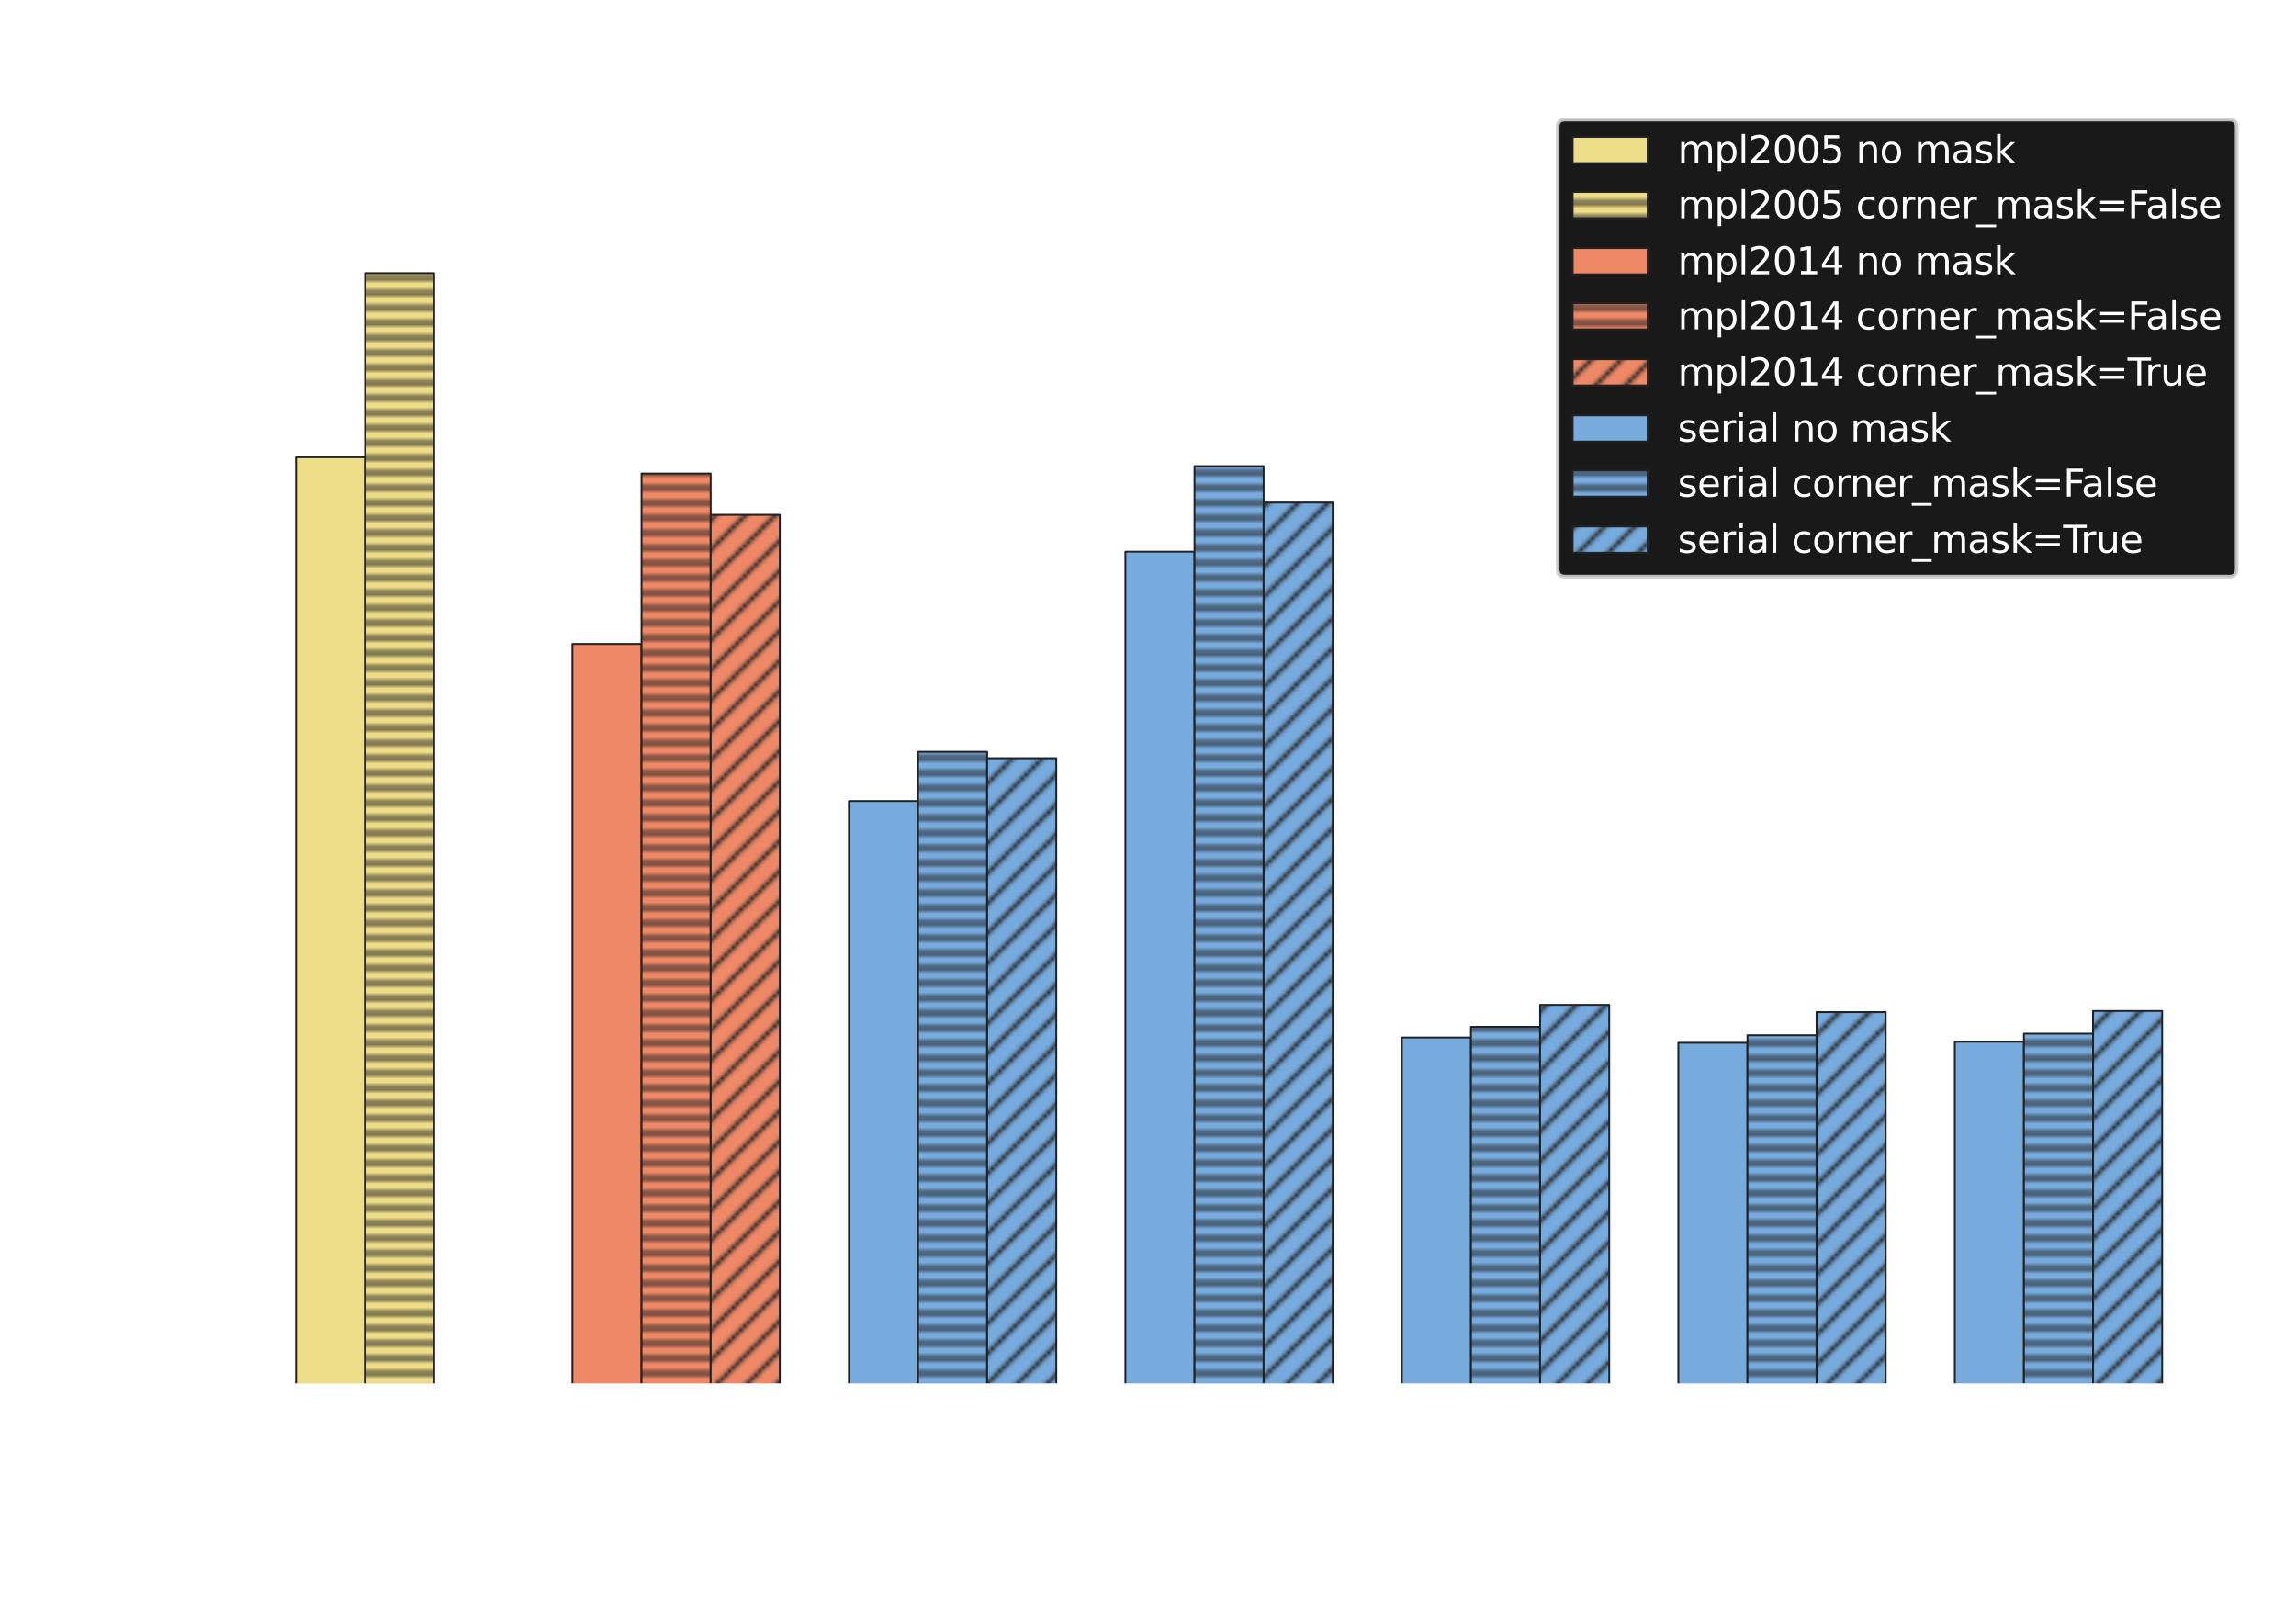 <?xml version="1.0" encoding="utf-8" standalone="no"?>
<!DOCTYPE svg PUBLIC "-//W3C//DTD SVG 1.1//EN"
  "http://www.w3.org/Graphics/SVG/1.1/DTD/svg11.dtd">
<svg xmlns:xlink="http://www.w3.org/1999/xlink" width="612pt" height="432pt" viewBox="0 0 612 432" xmlns="http://www.w3.org/2000/svg" version="1.1">
 <defs>
  <style type="text/css">*{stroke-linejoin: round; stroke-linecap: butt}</style>
 </defs>
 <g id="figure_1">
  <g id="patch_1">
   <path d="M 0 432 
L 612 432 
L 612 0 
L 0 0 
L 0 432 
z
" style="fill: none"/>
  </g>
  <g id="axes_1">
   <g id="patch_2">
    <path d="M 54.02 369.128 
L 601.2 369.128 
L 601.2 26.88 
L 54.02 26.88 
L 54.02 369.128 
z
" style="fill: none"/>
   </g>
   <g id="matplotlib.axis_1">
    <g id="xtick_1">
     <g id="line2d_1">
      <defs>
       <path id="m5749b5a904" d="M 0 0 
L 0 3.5 
" style="stroke: #ffffff; stroke-width: 0.8"/>
      </defs>
      <g>
       <use xlink:href="#m5749b5a904" x="106.527" y="369.128" style="fill: #ffffff; stroke: #ffffff; stroke-width: 0.8"/>
      </g>
     </g>
     <g id="text_1">
      <!-- mpl2005 -->
      <g style="fill: #ffffff" transform="translate(84.369 383.726) scale(0.1 -0.1)">
       <defs>
        <path id="DejaVuSans-6d" d="M 3328 2828 
Q 3544 3216 3844 3400 
Q 4144 3584 4550 3584 
Q 5097 3584 5394 3201 
Q 5691 2819 5691 2113 
L 5691 0 
L 5113 0 
L 5113 2094 
Q 5113 2597 4934 2840 
Q 4756 3084 4391 3084 
Q 3944 3084 3684 2787 
Q 3425 2491 3425 1978 
L 3425 0 
L 2847 0 
L 2847 2094 
Q 2847 2600 2669 2842 
Q 2491 3084 2119 3084 
Q 1678 3084 1418 2786 
Q 1159 2488 1159 1978 
L 1159 0 
L 581 0 
L 581 3500 
L 1159 3500 
L 1159 2956 
Q 1356 3278 1631 3431 
Q 1906 3584 2284 3584 
Q 2666 3584 2933 3390 
Q 3200 3197 3328 2828 
z
" transform="scale(0.016)"/>
        <path id="DejaVuSans-70" d="M 1159 525 
L 1159 -1331 
L 581 -1331 
L 581 3500 
L 1159 3500 
L 1159 2969 
Q 1341 3281 1617 3432 
Q 1894 3584 2278 3584 
Q 2916 3584 3314 3078 
Q 3713 2572 3713 1747 
Q 3713 922 3314 415 
Q 2916 -91 2278 -91 
Q 1894 -91 1617 61 
Q 1341 213 1159 525 
z
M 3116 1747 
Q 3116 2381 2855 2742 
Q 2594 3103 2138 3103 
Q 1681 3103 1420 2742 
Q 1159 2381 1159 1747 
Q 1159 1113 1420 752 
Q 1681 391 2138 391 
Q 2594 391 2855 752 
Q 3116 1113 3116 1747 
z
" transform="scale(0.016)"/>
        <path id="DejaVuSans-6c" d="M 603 4863 
L 1178 4863 
L 1178 0 
L 603 0 
L 603 4863 
z
" transform="scale(0.016)"/>
        <path id="DejaVuSans-32" d="M 1228 531 
L 3431 531 
L 3431 0 
L 469 0 
L 469 531 
Q 828 903 1448 1529 
Q 2069 2156 2228 2338 
Q 2531 2678 2651 2914 
Q 2772 3150 2772 3378 
Q 2772 3750 2511 3984 
Q 2250 4219 1831 4219 
Q 1534 4219 1204 4116 
Q 875 4013 500 3803 
L 500 4441 
Q 881 4594 1212 4672 
Q 1544 4750 1819 4750 
Q 2544 4750 2975 4387 
Q 3406 4025 3406 3419 
Q 3406 3131 3298 2873 
Q 3191 2616 2906 2266 
Q 2828 2175 2409 1742 
Q 1991 1309 1228 531 
z
" transform="scale(0.016)"/>
        <path id="DejaVuSans-30" d="M 2034 4250 
Q 1547 4250 1301 3770 
Q 1056 3291 1056 2328 
Q 1056 1369 1301 889 
Q 1547 409 2034 409 
Q 2525 409 2770 889 
Q 3016 1369 3016 2328 
Q 3016 3291 2770 3770 
Q 2525 4250 2034 4250 
z
M 2034 4750 
Q 2819 4750 3233 4129 
Q 3647 3509 3647 2328 
Q 3647 1150 3233 529 
Q 2819 -91 2034 -91 
Q 1250 -91 836 529 
Q 422 1150 422 2328 
Q 422 3509 836 4129 
Q 1250 4750 2034 4750 
z
" transform="scale(0.016)"/>
        <path id="DejaVuSans-35" d="M 691 4666 
L 3169 4666 
L 3169 4134 
L 1269 4134 
L 1269 2991 
Q 1406 3038 1543 3061 
Q 1681 3084 1819 3084 
Q 2600 3084 3056 2656 
Q 3513 2228 3513 1497 
Q 3513 744 3044 326 
Q 2575 -91 1722 -91 
Q 1428 -91 1123 -41 
Q 819 9 494 109 
L 494 744 
Q 775 591 1075 516 
Q 1375 441 1709 441 
Q 2250 441 2565 725 
Q 2881 1009 2881 1497 
Q 2881 1984 2565 2268 
Q 2250 2553 1709 2553 
Q 1456 2553 1204 2497 
Q 953 2441 691 2322 
L 691 4666 
z
" transform="scale(0.016)"/>
       </defs>
       <use xlink:href="#DejaVuSans-6d"/>
       <use xlink:href="#DejaVuSans-70" x="97.412"/>
       <use xlink:href="#DejaVuSans-6c" x="160.889"/>
       <use xlink:href="#DejaVuSans-32" x="188.672"/>
       <use xlink:href="#DejaVuSans-30" x="252.295"/>
       <use xlink:href="#DejaVuSans-30" x="315.918"/>
       <use xlink:href="#DejaVuSans-35" x="379.541"/>
      </g>
      <!-- Separate -->
      <g style="fill: #ffffff" transform="translate(83.882 394.924) scale(0.1 -0.1)">
       <defs>
        <path id="DejaVuSans-53" d="M 3425 4513 
L 3425 3897 
Q 3066 4069 2747 4153 
Q 2428 4238 2131 4238 
Q 1616 4238 1336 4038 
Q 1056 3838 1056 3469 
Q 1056 3159 1242 3001 
Q 1428 2844 1947 2747 
L 2328 2669 
Q 3034 2534 3370 2195 
Q 3706 1856 3706 1288 
Q 3706 609 3251 259 
Q 2797 -91 1919 -91 
Q 1588 -91 1214 -16 
Q 841 59 441 206 
L 441 856 
Q 825 641 1194 531 
Q 1563 422 1919 422 
Q 2459 422 2753 634 
Q 3047 847 3047 1241 
Q 3047 1584 2836 1778 
Q 2625 1972 2144 2069 
L 1759 2144 
Q 1053 2284 737 2584 
Q 422 2884 422 3419 
Q 422 4038 858 4394 
Q 1294 4750 2059 4750 
Q 2388 4750 2728 4690 
Q 3069 4631 3425 4513 
z
" transform="scale(0.016)"/>
        <path id="DejaVuSans-65" d="M 3597 1894 
L 3597 1613 
L 953 1613 
Q 991 1019 1311 708 
Q 1631 397 2203 397 
Q 2534 397 2845 478 
Q 3156 559 3463 722 
L 3463 178 
Q 3153 47 2828 -22 
Q 2503 -91 2169 -91 
Q 1331 -91 842 396 
Q 353 884 353 1716 
Q 353 2575 817 3079 
Q 1281 3584 2069 3584 
Q 2775 3584 3186 3129 
Q 3597 2675 3597 1894 
z
M 3022 2063 
Q 3016 2534 2758 2815 
Q 2500 3097 2075 3097 
Q 1594 3097 1305 2825 
Q 1016 2553 972 2059 
L 3022 2063 
z
" transform="scale(0.016)"/>
        <path id="DejaVuSans-61" d="M 2194 1759 
Q 1497 1759 1228 1600 
Q 959 1441 959 1056 
Q 959 750 1161 570 
Q 1363 391 1709 391 
Q 2188 391 2477 730 
Q 2766 1069 2766 1631 
L 2766 1759 
L 2194 1759 
z
M 3341 1997 
L 3341 0 
L 2766 0 
L 2766 531 
Q 2569 213 2275 61 
Q 1981 -91 1556 -91 
Q 1019 -91 701 211 
Q 384 513 384 1019 
Q 384 1609 779 1909 
Q 1175 2209 1959 2209 
L 2766 2209 
L 2766 2266 
Q 2766 2663 2505 2880 
Q 2244 3097 1772 3097 
Q 1472 3097 1187 3025 
Q 903 2953 641 2809 
L 641 3341 
Q 956 3463 1253 3523 
Q 1550 3584 1831 3584 
Q 2591 3584 2966 3190 
Q 3341 2797 3341 1997 
z
" transform="scale(0.016)"/>
        <path id="DejaVuSans-72" d="M 2631 2963 
Q 2534 3019 2420 3045 
Q 2306 3072 2169 3072 
Q 1681 3072 1420 2755 
Q 1159 2438 1159 1844 
L 1159 0 
L 581 0 
L 581 3500 
L 1159 3500 
L 1159 2956 
Q 1341 3275 1631 3429 
Q 1922 3584 2338 3584 
Q 2397 3584 2469 3576 
Q 2541 3569 2628 3553 
L 2631 2963 
z
" transform="scale(0.016)"/>
        <path id="DejaVuSans-74" d="M 1172 4494 
L 1172 3500 
L 2356 3500 
L 2356 3053 
L 1172 3053 
L 1172 1153 
Q 1172 725 1289 603 
Q 1406 481 1766 481 
L 2356 481 
L 2356 0 
L 1766 0 
Q 1100 0 847 248 
Q 594 497 594 1153 
L 594 3053 
L 172 3053 
L 172 3500 
L 594 3500 
L 594 4494 
L 1172 4494 
z
" transform="scale(0.016)"/>
       </defs>
       <use xlink:href="#DejaVuSans-53"/>
       <use xlink:href="#DejaVuSans-65" x="63.477"/>
       <use xlink:href="#DejaVuSans-70" x="125"/>
       <use xlink:href="#DejaVuSans-61" x="188.477"/>
       <use xlink:href="#DejaVuSans-72" x="249.756"/>
       <use xlink:href="#DejaVuSans-61" x="290.869"/>
       <use xlink:href="#DejaVuSans-74" x="352.148"/>
       <use xlink:href="#DejaVuSans-65" x="391.357"/>
      </g>
      <!-- Code -->
      <g style="fill: #ffffff" transform="translate(93.726 406.122) scale(0.1 -0.1)">
       <defs>
        <path id="DejaVuSans-43" d="M 4122 4306 
L 4122 3641 
Q 3803 3938 3442 4084 
Q 3081 4231 2675 4231 
Q 1875 4231 1450 3742 
Q 1025 3253 1025 2328 
Q 1025 1406 1450 917 
Q 1875 428 2675 428 
Q 3081 428 3442 575 
Q 3803 722 4122 1019 
L 4122 359 
Q 3791 134 3420 21 
Q 3050 -91 2638 -91 
Q 1578 -91 968 557 
Q 359 1206 359 2328 
Q 359 3453 968 4101 
Q 1578 4750 2638 4750 
Q 3056 4750 3426 4639 
Q 3797 4528 4122 4306 
z
" transform="scale(0.016)"/>
        <path id="DejaVuSans-6f" d="M 1959 3097 
Q 1497 3097 1228 2736 
Q 959 2375 959 1747 
Q 959 1119 1226 758 
Q 1494 397 1959 397 
Q 2419 397 2687 759 
Q 2956 1122 2956 1747 
Q 2956 2369 2687 2733 
Q 2419 3097 1959 3097 
z
M 1959 3584 
Q 2709 3584 3137 3096 
Q 3566 2609 3566 1747 
Q 3566 888 3137 398 
Q 2709 -91 1959 -91 
Q 1206 -91 779 398 
Q 353 888 353 1747 
Q 353 2609 779 3096 
Q 1206 3584 1959 3584 
z
" transform="scale(0.016)"/>
        <path id="DejaVuSans-64" d="M 2906 2969 
L 2906 4863 
L 3481 4863 
L 3481 0 
L 2906 0 
L 2906 525 
Q 2725 213 2448 61 
Q 2172 -91 1784 -91 
Q 1150 -91 751 415 
Q 353 922 353 1747 
Q 353 2572 751 3078 
Q 1150 3584 1784 3584 
Q 2172 3584 2448 3432 
Q 2725 3281 2906 2969 
z
M 947 1747 
Q 947 1113 1208 752 
Q 1469 391 1925 391 
Q 2381 391 2643 752 
Q 2906 1113 2906 1747 
Q 2906 2381 2643 2742 
Q 2381 3103 1925 3103 
Q 1469 3103 1208 2742 
Q 947 2381 947 1747 
z
" transform="scale(0.016)"/>
       </defs>
       <use xlink:href="#DejaVuSans-43"/>
       <use xlink:href="#DejaVuSans-6f" x="69.824"/>
       <use xlink:href="#DejaVuSans-64" x="131.006"/>
       <use xlink:href="#DejaVuSans-65" x="194.482"/>
      </g>
     </g>
    </g>
    <g id="xtick_2">
     <g id="line2d_2">
      <g>
       <use xlink:href="#m5749b5a904" x="180.221" y="369.128" style="fill: #ffffff; stroke: #ffffff; stroke-width: 0.8"/>
      </g>
     </g>
     <g id="text_2">
      <!-- mpl2014 -->
      <g style="fill: #ffffff" transform="translate(158.063 383.726) scale(0.1 -0.1)">
       <defs>
        <path id="DejaVuSans-31" d="M 794 531 
L 1825 531 
L 1825 4091 
L 703 3866 
L 703 4441 
L 1819 4666 
L 2450 4666 
L 2450 531 
L 3481 531 
L 3481 0 
L 794 0 
L 794 531 
z
" transform="scale(0.016)"/>
        <path id="DejaVuSans-34" d="M 2419 4116 
L 825 1625 
L 2419 1625 
L 2419 4116 
z
M 2253 4666 
L 3047 4666 
L 3047 1625 
L 3713 1625 
L 3713 1100 
L 3047 1100 
L 3047 0 
L 2419 0 
L 2419 1100 
L 313 1100 
L 313 1709 
L 2253 4666 
z
" transform="scale(0.016)"/>
       </defs>
       <use xlink:href="#DejaVuSans-6d"/>
       <use xlink:href="#DejaVuSans-70" x="97.412"/>
       <use xlink:href="#DejaVuSans-6c" x="160.889"/>
       <use xlink:href="#DejaVuSans-32" x="188.672"/>
       <use xlink:href="#DejaVuSans-30" x="252.295"/>
       <use xlink:href="#DejaVuSans-31" x="315.918"/>
       <use xlink:href="#DejaVuSans-34" x="379.541"/>
      </g>
      <!-- Separate -->
      <g style="fill: #ffffff" transform="translate(157.576 394.924) scale(0.1 -0.1)">
       <use xlink:href="#DejaVuSans-53"/>
       <use xlink:href="#DejaVuSans-65" x="63.477"/>
       <use xlink:href="#DejaVuSans-70" x="125"/>
       <use xlink:href="#DejaVuSans-61" x="188.477"/>
       <use xlink:href="#DejaVuSans-72" x="249.756"/>
       <use xlink:href="#DejaVuSans-61" x="290.869"/>
       <use xlink:href="#DejaVuSans-74" x="352.148"/>
       <use xlink:href="#DejaVuSans-65" x="391.357"/>
      </g>
      <!-- Code -->
      <g style="fill: #ffffff" transform="translate(167.42 406.122) scale(0.1 -0.1)">
       <use xlink:href="#DejaVuSans-43"/>
       <use xlink:href="#DejaVuSans-6f" x="69.824"/>
       <use xlink:href="#DejaVuSans-64" x="131.006"/>
       <use xlink:href="#DejaVuSans-65" x="194.482"/>
      </g>
     </g>
    </g>
    <g id="xtick_3">
     <g id="line2d_3">
      <g>
       <use xlink:href="#m5749b5a904" x="253.916" y="369.128" style="fill: #ffffff; stroke: #ffffff; stroke-width: 0.8"/>
      </g>
     </g>
     <g id="text_3">
      <!-- serial -->
      <g style="fill: #ffffff" transform="translate(240.337 383.726) scale(0.1 -0.1)">
       <defs>
        <path id="DejaVuSans-73" d="M 2834 3397 
L 2834 2853 
Q 2591 2978 2328 3040 
Q 2066 3103 1784 3103 
Q 1356 3103 1142 2972 
Q 928 2841 928 2578 
Q 928 2378 1081 2264 
Q 1234 2150 1697 2047 
L 1894 2003 
Q 2506 1872 2764 1633 
Q 3022 1394 3022 966 
Q 3022 478 2636 193 
Q 2250 -91 1575 -91 
Q 1294 -91 989 -36 
Q 684 19 347 128 
L 347 722 
Q 666 556 975 473 
Q 1284 391 1588 391 
Q 1994 391 2212 530 
Q 2431 669 2431 922 
Q 2431 1156 2273 1281 
Q 2116 1406 1581 1522 
L 1381 1569 
Q 847 1681 609 1914 
Q 372 2147 372 2553 
Q 372 3047 722 3315 
Q 1072 3584 1716 3584 
Q 2034 3584 2315 3537 
Q 2597 3491 2834 3397 
z
" transform="scale(0.016)"/>
        <path id="DejaVuSans-69" d="M 603 3500 
L 1178 3500 
L 1178 0 
L 603 0 
L 603 3500 
z
M 603 4863 
L 1178 4863 
L 1178 4134 
L 603 4134 
L 603 4863 
z
" transform="scale(0.016)"/>
       </defs>
       <use xlink:href="#DejaVuSans-73"/>
       <use xlink:href="#DejaVuSans-65" x="52.1"/>
       <use xlink:href="#DejaVuSans-72" x="113.623"/>
       <use xlink:href="#DejaVuSans-69" x="154.736"/>
       <use xlink:href="#DejaVuSans-61" x="182.52"/>
       <use xlink:href="#DejaVuSans-6c" x="243.799"/>
      </g>
      <!-- Separate -->
      <g style="fill: #ffffff" transform="translate(231.27 394.924) scale(0.1 -0.1)">
       <use xlink:href="#DejaVuSans-53"/>
       <use xlink:href="#DejaVuSans-65" x="63.477"/>
       <use xlink:href="#DejaVuSans-70" x="125"/>
       <use xlink:href="#DejaVuSans-61" x="188.477"/>
       <use xlink:href="#DejaVuSans-72" x="249.756"/>
       <use xlink:href="#DejaVuSans-61" x="290.869"/>
       <use xlink:href="#DejaVuSans-74" x="352.148"/>
       <use xlink:href="#DejaVuSans-65" x="391.357"/>
      </g>
     </g>
    </g>
    <g id="xtick_4">
     <g id="line2d_4">
      <g>
       <use xlink:href="#m5749b5a904" x="327.61" y="369.128" style="fill: #ffffff; stroke: #ffffff; stroke-width: 0.8"/>
      </g>
     </g>
     <g id="text_4">
      <!-- serial -->
      <g style="fill: #ffffff" transform="translate(314.031 383.726) scale(0.1 -0.1)">
       <use xlink:href="#DejaVuSans-73"/>
       <use xlink:href="#DejaVuSans-65" x="52.1"/>
       <use xlink:href="#DejaVuSans-72" x="113.623"/>
       <use xlink:href="#DejaVuSans-69" x="154.736"/>
       <use xlink:href="#DejaVuSans-61" x="182.52"/>
       <use xlink:href="#DejaVuSans-6c" x="243.799"/>
      </g>
      <!-- Separate -->
      <g style="fill: #ffffff" transform="translate(304.965 394.924) scale(0.1 -0.1)">
       <use xlink:href="#DejaVuSans-53"/>
       <use xlink:href="#DejaVuSans-65" x="63.477"/>
       <use xlink:href="#DejaVuSans-70" x="125"/>
       <use xlink:href="#DejaVuSans-61" x="188.477"/>
       <use xlink:href="#DejaVuSans-72" x="249.756"/>
       <use xlink:href="#DejaVuSans-61" x="290.869"/>
       <use xlink:href="#DejaVuSans-74" x="352.148"/>
       <use xlink:href="#DejaVuSans-65" x="391.357"/>
      </g>
      <!-- Code -->
      <g style="fill: #ffffff" transform="translate(314.808 406.122) scale(0.1 -0.1)">
       <use xlink:href="#DejaVuSans-43"/>
       <use xlink:href="#DejaVuSans-6f" x="69.824"/>
       <use xlink:href="#DejaVuSans-64" x="131.006"/>
       <use xlink:href="#DejaVuSans-65" x="194.482"/>
      </g>
     </g>
    </g>
    <g id="xtick_5">
     <g id="line2d_5">
      <g>
       <use xlink:href="#m5749b5a904" x="401.304" y="369.128" style="fill: #ffffff; stroke: #ffffff; stroke-width: 0.8"/>
      </g>
     </g>
     <g id="text_5">
      <!-- serial -->
      <g style="fill: #ffffff" transform="translate(387.725 383.726) scale(0.1 -0.1)">
       <use xlink:href="#DejaVuSans-73"/>
       <use xlink:href="#DejaVuSans-65" x="52.1"/>
       <use xlink:href="#DejaVuSans-72" x="113.623"/>
       <use xlink:href="#DejaVuSans-69" x="154.736"/>
       <use xlink:href="#DejaVuSans-61" x="182.52"/>
       <use xlink:href="#DejaVuSans-6c" x="243.799"/>
      </g>
      <!-- Chunk -->
      <g style="fill: #ffffff" transform="translate(385.411 394.924) scale(0.1 -0.1)">
       <defs>
        <path id="DejaVuSans-68" d="M 3513 2113 
L 3513 0 
L 2938 0 
L 2938 2094 
Q 2938 2591 2744 2837 
Q 2550 3084 2163 3084 
Q 1697 3084 1428 2787 
Q 1159 2491 1159 1978 
L 1159 0 
L 581 0 
L 581 4863 
L 1159 4863 
L 1159 2956 
Q 1366 3272 1645 3428 
Q 1925 3584 2291 3584 
Q 2894 3584 3203 3211 
Q 3513 2838 3513 2113 
z
" transform="scale(0.016)"/>
        <path id="DejaVuSans-75" d="M 544 1381 
L 544 3500 
L 1119 3500 
L 1119 1403 
Q 1119 906 1312 657 
Q 1506 409 1894 409 
Q 2359 409 2629 706 
Q 2900 1003 2900 1516 
L 2900 3500 
L 3475 3500 
L 3475 0 
L 2900 0 
L 2900 538 
Q 2691 219 2414 64 
Q 2138 -91 1772 -91 
Q 1169 -91 856 284 
Q 544 659 544 1381 
z
M 1991 3584 
L 1991 3584 
z
" transform="scale(0.016)"/>
        <path id="DejaVuSans-6e" d="M 3513 2113 
L 3513 0 
L 2938 0 
L 2938 2094 
Q 2938 2591 2744 2837 
Q 2550 3084 2163 3084 
Q 1697 3084 1428 2787 
Q 1159 2491 1159 1978 
L 1159 0 
L 581 0 
L 581 3500 
L 1159 3500 
L 1159 2956 
Q 1366 3272 1645 3428 
Q 1925 3584 2291 3584 
Q 2894 3584 3203 3211 
Q 3513 2838 3513 2113 
z
" transform="scale(0.016)"/>
        <path id="DejaVuSans-6b" d="M 581 4863 
L 1159 4863 
L 1159 1991 
L 2875 3500 
L 3609 3500 
L 1753 1863 
L 3688 0 
L 2938 0 
L 1159 1709 
L 1159 0 
L 581 0 
L 581 4863 
z
" transform="scale(0.016)"/>
       </defs>
       <use xlink:href="#DejaVuSans-43"/>
       <use xlink:href="#DejaVuSans-68" x="69.824"/>
       <use xlink:href="#DejaVuSans-75" x="133.203"/>
       <use xlink:href="#DejaVuSans-6e" x="196.582"/>
       <use xlink:href="#DejaVuSans-6b" x="259.961"/>
      </g>
      <!-- Combined -->
      <g style="fill: #ffffff" transform="translate(375.9 406.122) scale(0.1 -0.1)">
       <defs>
        <path id="DejaVuSans-62" d="M 3116 1747 
Q 3116 2381 2855 2742 
Q 2594 3103 2138 3103 
Q 1681 3103 1420 2742 
Q 1159 2381 1159 1747 
Q 1159 1113 1420 752 
Q 1681 391 2138 391 
Q 2594 391 2855 752 
Q 3116 1113 3116 1747 
z
M 1159 2969 
Q 1341 3281 1617 3432 
Q 1894 3584 2278 3584 
Q 2916 3584 3314 3078 
Q 3713 2572 3713 1747 
Q 3713 922 3314 415 
Q 2916 -91 2278 -91 
Q 1894 -91 1617 61 
Q 1341 213 1159 525 
L 1159 0 
L 581 0 
L 581 4863 
L 1159 4863 
L 1159 2969 
z
" transform="scale(0.016)"/>
       </defs>
       <use xlink:href="#DejaVuSans-43"/>
       <use xlink:href="#DejaVuSans-6f" x="69.824"/>
       <use xlink:href="#DejaVuSans-6d" x="131.006"/>
       <use xlink:href="#DejaVuSans-62" x="228.418"/>
       <use xlink:href="#DejaVuSans-69" x="291.895"/>
       <use xlink:href="#DejaVuSans-6e" x="319.678"/>
       <use xlink:href="#DejaVuSans-65" x="383.057"/>
       <use xlink:href="#DejaVuSans-64" x="444.58"/>
      </g>
      <!-- Code -->
      <g style="fill: #ffffff" transform="translate(388.503 417.32) scale(0.1 -0.1)">
       <use xlink:href="#DejaVuSans-43"/>
       <use xlink:href="#DejaVuSans-6f" x="69.824"/>
       <use xlink:href="#DejaVuSans-64" x="131.006"/>
       <use xlink:href="#DejaVuSans-65" x="194.482"/>
      </g>
     </g>
    </g>
    <g id="xtick_6">
     <g id="line2d_6">
      <g>
       <use xlink:href="#m5749b5a904" x="474.999" y="369.128" style="fill: #ffffff; stroke: #ffffff; stroke-width: 0.8"/>
      </g>
     </g>
     <g id="text_6">
      <!-- serial -->
      <g style="fill: #ffffff" transform="translate(461.42 383.726) scale(0.1 -0.1)">
       <use xlink:href="#DejaVuSans-73"/>
       <use xlink:href="#DejaVuSans-65" x="52.1"/>
       <use xlink:href="#DejaVuSans-72" x="113.623"/>
       <use xlink:href="#DejaVuSans-69" x="154.736"/>
       <use xlink:href="#DejaVuSans-61" x="182.52"/>
       <use xlink:href="#DejaVuSans-6c" x="243.799"/>
      </g>
      <!-- Chunk -->
      <g style="fill: #ffffff" transform="translate(459.106 394.924) scale(0.1 -0.1)">
       <use xlink:href="#DejaVuSans-43"/>
       <use xlink:href="#DejaVuSans-68" x="69.824"/>
       <use xlink:href="#DejaVuSans-75" x="133.203"/>
       <use xlink:href="#DejaVuSans-6e" x="196.582"/>
       <use xlink:href="#DejaVuSans-6b" x="259.961"/>
      </g>
      <!-- Combined -->
      <g style="fill: #ffffff" transform="translate(449.595 406.122) scale(0.1 -0.1)">
       <use xlink:href="#DejaVuSans-43"/>
       <use xlink:href="#DejaVuSans-6f" x="69.824"/>
       <use xlink:href="#DejaVuSans-6d" x="131.006"/>
       <use xlink:href="#DejaVuSans-62" x="228.418"/>
       <use xlink:href="#DejaVuSans-69" x="291.895"/>
       <use xlink:href="#DejaVuSans-6e" x="319.678"/>
       <use xlink:href="#DejaVuSans-65" x="383.057"/>
       <use xlink:href="#DejaVuSans-64" x="444.58"/>
      </g>
      <!-- Offset -->
      <g style="fill: #ffffff" transform="translate(459.901 417.32) scale(0.1 -0.1)">
       <defs>
        <path id="DejaVuSans-4f" d="M 2522 4238 
Q 1834 4238 1429 3725 
Q 1025 3213 1025 2328 
Q 1025 1447 1429 934 
Q 1834 422 2522 422 
Q 3209 422 3611 934 
Q 4013 1447 4013 2328 
Q 4013 3213 3611 3725 
Q 3209 4238 2522 4238 
z
M 2522 4750 
Q 3503 4750 4090 4092 
Q 4678 3434 4678 2328 
Q 4678 1225 4090 567 
Q 3503 -91 2522 -91 
Q 1538 -91 948 565 
Q 359 1222 359 2328 
Q 359 3434 948 4092 
Q 1538 4750 2522 4750 
z
" transform="scale(0.016)"/>
        <path id="DejaVuSans-66" d="M 2375 4863 
L 2375 4384 
L 1825 4384 
Q 1516 4384 1395 4259 
Q 1275 4134 1275 3809 
L 1275 3500 
L 2222 3500 
L 2222 3053 
L 1275 3053 
L 1275 0 
L 697 0 
L 697 3053 
L 147 3053 
L 147 3500 
L 697 3500 
L 697 3744 
Q 697 4328 969 4595 
Q 1241 4863 1831 4863 
L 2375 4863 
z
" transform="scale(0.016)"/>
       </defs>
       <use xlink:href="#DejaVuSans-4f"/>
       <use xlink:href="#DejaVuSans-66" x="78.711"/>
       <use xlink:href="#DejaVuSans-66" x="113.916"/>
       <use xlink:href="#DejaVuSans-73" x="149.121"/>
       <use xlink:href="#DejaVuSans-65" x="201.221"/>
       <use xlink:href="#DejaVuSans-74" x="262.744"/>
      </g>
     </g>
    </g>
    <g id="xtick_7">
     <g id="line2d_7">
      <g>
       <use xlink:href="#m5749b5a904" x="548.693" y="369.128" style="fill: #ffffff; stroke: #ffffff; stroke-width: 0.8"/>
      </g>
     </g>
     <g id="text_7">
      <!-- serial -->
      <g style="fill: #ffffff" transform="translate(535.114 383.726) scale(0.1 -0.1)">
       <use xlink:href="#DejaVuSans-73"/>
       <use xlink:href="#DejaVuSans-65" x="52.1"/>
       <use xlink:href="#DejaVuSans-72" x="113.623"/>
       <use xlink:href="#DejaVuSans-69" x="154.736"/>
       <use xlink:href="#DejaVuSans-61" x="182.52"/>
       <use xlink:href="#DejaVuSans-6c" x="243.799"/>
      </g>
      <!-- Chunk -->
      <g style="fill: #ffffff" transform="translate(532.8 394.924) scale(0.1 -0.1)">
       <use xlink:href="#DejaVuSans-43"/>
       <use xlink:href="#DejaVuSans-68" x="69.824"/>
       <use xlink:href="#DejaVuSans-75" x="133.203"/>
       <use xlink:href="#DejaVuSans-6e" x="196.582"/>
       <use xlink:href="#DejaVuSans-6b" x="259.961"/>
      </g>
      <!-- Combined -->
      <g style="fill: #ffffff" transform="translate(523.289 406.122) scale(0.1 -0.1)">
       <use xlink:href="#DejaVuSans-43"/>
       <use xlink:href="#DejaVuSans-6f" x="69.824"/>
       <use xlink:href="#DejaVuSans-6d" x="131.006"/>
       <use xlink:href="#DejaVuSans-62" x="228.418"/>
       <use xlink:href="#DejaVuSans-69" x="291.895"/>
       <use xlink:href="#DejaVuSans-6e" x="319.678"/>
       <use xlink:href="#DejaVuSans-65" x="383.057"/>
       <use xlink:href="#DejaVuSans-64" x="444.58"/>
      </g>
      <!-- Nan -->
      <g style="fill: #ffffff" transform="translate(538.719 417.32) scale(0.1 -0.1)">
       <defs>
        <path id="DejaVuSans-4e" d="M 628 4666 
L 1478 4666 
L 3547 763 
L 3547 4666 
L 4159 4666 
L 4159 0 
L 3309 0 
L 1241 3903 
L 1241 0 
L 628 0 
L 628 4666 
z
" transform="scale(0.016)"/>
       </defs>
       <use xlink:href="#DejaVuSans-4e"/>
       <use xlink:href="#DejaVuSans-61" x="74.805"/>
       <use xlink:href="#DejaVuSans-6e" x="136.084"/>
      </g>
     </g>
    </g>
   </g>
   <g id="matplotlib.axis_2">
    <g id="ytick_1">
     <g id="line2d_8">
      <path d="M 54.02 369.128 
L 601.2 369.128 
" clip-path="url(#p0cc75e0c83)" style="fill: none; stroke: #ffffff; stroke-opacity: 0.2; stroke-width: 0.8; stroke-linecap: square"/>
     </g>
     <g id="line2d_9">
      <defs>
       <path id="m011193ee86" d="M 0 0 
L -3.5 0 
" style="stroke: #ffffff; stroke-width: 0.8"/>
      </defs>
      <g>
       <use xlink:href="#m011193ee86" x="54.02" y="369.128" style="fill: #ffffff; stroke: #ffffff; stroke-width: 0.8"/>
      </g>
     </g>
     <g id="text_8">
      <!-- 0.00 -->
      <g style="fill: #ffffff" transform="translate(24.754 372.927) scale(0.1 -0.1)">
       <defs>
        <path id="DejaVuSans-2e" d="M 684 794 
L 1344 794 
L 1344 0 
L 684 0 
L 684 794 
z
" transform="scale(0.016)"/>
       </defs>
       <use xlink:href="#DejaVuSans-30"/>
       <use xlink:href="#DejaVuSans-2e" x="63.623"/>
       <use xlink:href="#DejaVuSans-30" x="95.41"/>
       <use xlink:href="#DejaVuSans-30" x="159.033"/>
      </g>
     </g>
    </g>
    <g id="ytick_2">
     <g id="line2d_10">
      <path d="M 54.02 323.124 
L 601.2 323.124 
" clip-path="url(#p0cc75e0c83)" style="fill: none; stroke: #ffffff; stroke-opacity: 0.2; stroke-width: 0.8; stroke-linecap: square"/>
     </g>
     <g id="line2d_11">
      <g>
       <use xlink:href="#m011193ee86" x="54.02" y="323.124" style="fill: #ffffff; stroke: #ffffff; stroke-width: 0.8"/>
      </g>
     </g>
     <g id="text_9">
      <!-- 0.25 -->
      <g style="fill: #ffffff" transform="translate(24.754 326.923) scale(0.1 -0.1)">
       <use xlink:href="#DejaVuSans-30"/>
       <use xlink:href="#DejaVuSans-2e" x="63.623"/>
       <use xlink:href="#DejaVuSans-32" x="95.41"/>
       <use xlink:href="#DejaVuSans-35" x="159.033"/>
      </g>
     </g>
    </g>
    <g id="ytick_3">
     <g id="line2d_12">
      <path d="M 54.02 277.12 
L 601.2 277.12 
" clip-path="url(#p0cc75e0c83)" style="fill: none; stroke: #ffffff; stroke-opacity: 0.2; stroke-width: 0.8; stroke-linecap: square"/>
     </g>
     <g id="line2d_13">
      <g>
       <use xlink:href="#m011193ee86" x="54.02" y="277.12" style="fill: #ffffff; stroke: #ffffff; stroke-width: 0.8"/>
      </g>
     </g>
     <g id="text_10">
      <!-- 0.50 -->
      <g style="fill: #ffffff" transform="translate(24.754 280.919) scale(0.1 -0.1)">
       <use xlink:href="#DejaVuSans-30"/>
       <use xlink:href="#DejaVuSans-2e" x="63.623"/>
       <use xlink:href="#DejaVuSans-35" x="95.41"/>
       <use xlink:href="#DejaVuSans-30" x="159.033"/>
      </g>
     </g>
    </g>
    <g id="ytick_4">
     <g id="line2d_14">
      <path d="M 54.02 231.116 
L 601.2 231.116 
" clip-path="url(#p0cc75e0c83)" style="fill: none; stroke: #ffffff; stroke-opacity: 0.2; stroke-width: 0.8; stroke-linecap: square"/>
     </g>
     <g id="line2d_15">
      <g>
       <use xlink:href="#m011193ee86" x="54.02" y="231.116" style="fill: #ffffff; stroke: #ffffff; stroke-width: 0.8"/>
      </g>
     </g>
     <g id="text_11">
      <!-- 0.75 -->
      <g style="fill: #ffffff" transform="translate(24.754 234.916) scale(0.1 -0.1)">
       <defs>
        <path id="DejaVuSans-37" d="M 525 4666 
L 3525 4666 
L 3525 4397 
L 1831 0 
L 1172 0 
L 2766 4134 
L 525 4134 
L 525 4666 
z
" transform="scale(0.016)"/>
       </defs>
       <use xlink:href="#DejaVuSans-30"/>
       <use xlink:href="#DejaVuSans-2e" x="63.623"/>
       <use xlink:href="#DejaVuSans-37" x="95.41"/>
       <use xlink:href="#DejaVuSans-35" x="159.033"/>
      </g>
     </g>
    </g>
    <g id="ytick_5">
     <g id="line2d_16">
      <path d="M 54.02 185.113 
L 601.2 185.113 
" clip-path="url(#p0cc75e0c83)" style="fill: none; stroke: #ffffff; stroke-opacity: 0.2; stroke-width: 0.8; stroke-linecap: square"/>
     </g>
     <g id="line2d_17">
      <g>
       <use xlink:href="#m011193ee86" x="54.02" y="185.113" style="fill: #ffffff; stroke: #ffffff; stroke-width: 0.8"/>
      </g>
     </g>
     <g id="text_12">
      <!-- 1.00 -->
      <g style="fill: #ffffff" transform="translate(24.754 188.912) scale(0.1 -0.1)">
       <use xlink:href="#DejaVuSans-31"/>
       <use xlink:href="#DejaVuSans-2e" x="63.623"/>
       <use xlink:href="#DejaVuSans-30" x="95.41"/>
       <use xlink:href="#DejaVuSans-30" x="159.033"/>
      </g>
     </g>
    </g>
    <g id="ytick_6">
     <g id="line2d_18">
      <path d="M 54.02 139.109 
L 601.2 139.109 
" clip-path="url(#p0cc75e0c83)" style="fill: none; stroke: #ffffff; stroke-opacity: 0.2; stroke-width: 0.8; stroke-linecap: square"/>
     </g>
     <g id="line2d_19">
      <g>
       <use xlink:href="#m011193ee86" x="54.02" y="139.109" style="fill: #ffffff; stroke: #ffffff; stroke-width: 0.8"/>
      </g>
     </g>
     <g id="text_13">
      <!-- 1.25 -->
      <g style="fill: #ffffff" transform="translate(24.754 142.908) scale(0.1 -0.1)">
       <use xlink:href="#DejaVuSans-31"/>
       <use xlink:href="#DejaVuSans-2e" x="63.623"/>
       <use xlink:href="#DejaVuSans-32" x="95.41"/>
       <use xlink:href="#DejaVuSans-35" x="159.033"/>
      </g>
     </g>
    </g>
    <g id="ytick_7">
     <g id="line2d_20">
      <path d="M 54.02 93.105 
L 601.2 93.105 
" clip-path="url(#p0cc75e0c83)" style="fill: none; stroke: #ffffff; stroke-opacity: 0.2; stroke-width: 0.8; stroke-linecap: square"/>
     </g>
     <g id="line2d_21">
      <g>
       <use xlink:href="#m011193ee86" x="54.02" y="93.105" style="fill: #ffffff; stroke: #ffffff; stroke-width: 0.8"/>
      </g>
     </g>
     <g id="text_14">
      <!-- 1.50 -->
      <g style="fill: #ffffff" transform="translate(24.754 96.904) scale(0.1 -0.1)">
       <use xlink:href="#DejaVuSans-31"/>
       <use xlink:href="#DejaVuSans-2e" x="63.623"/>
       <use xlink:href="#DejaVuSans-35" x="95.41"/>
       <use xlink:href="#DejaVuSans-30" x="159.033"/>
      </g>
     </g>
    </g>
    <g id="ytick_8">
     <g id="line2d_22">
      <path d="M 54.02 47.101 
L 601.2 47.101 
" clip-path="url(#p0cc75e0c83)" style="fill: none; stroke: #ffffff; stroke-opacity: 0.2; stroke-width: 0.8; stroke-linecap: square"/>
     </g>
     <g id="line2d_23">
      <g>
       <use xlink:href="#m011193ee86" x="54.02" y="47.101" style="fill: #ffffff; stroke: #ffffff; stroke-width: 0.8"/>
      </g>
     </g>
     <g id="text_15">
      <!-- 1.75 -->
      <g style="fill: #ffffff" transform="translate(24.754 50.9) scale(0.1 -0.1)">
       <use xlink:href="#DejaVuSans-31"/>
       <use xlink:href="#DejaVuSans-2e" x="63.623"/>
       <use xlink:href="#DejaVuSans-37" x="95.41"/>
       <use xlink:href="#DejaVuSans-35" x="159.033"/>
      </g>
     </g>
    </g>
    <g id="text_16">
     <!-- Time (seconds) -->
     <g style="fill: #ffffff" transform="translate(18.675 236.166) rotate(-90) scale(0.1 -0.1)">
      <defs>
       <path id="DejaVuSans-54" d="M -19 4666 
L 3928 4666 
L 3928 4134 
L 2272 4134 
L 2272 0 
L 1638 0 
L 1638 4134 
L -19 4134 
L -19 4666 
z
" transform="scale(0.016)"/>
       <path id="DejaVuSans-20" transform="scale(0.016)"/>
       <path id="DejaVuSans-28" d="M 1984 4856 
Q 1566 4138 1362 3434 
Q 1159 2731 1159 2009 
Q 1159 1288 1364 580 
Q 1569 -128 1984 -844 
L 1484 -844 
Q 1016 -109 783 600 
Q 550 1309 550 2009 
Q 550 2706 781 3412 
Q 1013 4119 1484 4856 
L 1984 4856 
z
" transform="scale(0.016)"/>
       <path id="DejaVuSans-63" d="M 3122 3366 
L 3122 2828 
Q 2878 2963 2633 3030 
Q 2388 3097 2138 3097 
Q 1578 3097 1268 2742 
Q 959 2388 959 1747 
Q 959 1106 1268 751 
Q 1578 397 2138 397 
Q 2388 397 2633 464 
Q 2878 531 3122 666 
L 3122 134 
Q 2881 22 2623 -34 
Q 2366 -91 2075 -91 
Q 1284 -91 818 406 
Q 353 903 353 1747 
Q 353 2603 823 3093 
Q 1294 3584 2113 3584 
Q 2378 3584 2631 3529 
Q 2884 3475 3122 3366 
z
" transform="scale(0.016)"/>
       <path id="DejaVuSans-29" d="M 513 4856 
L 1013 4856 
Q 1481 4119 1714 3412 
Q 1947 2706 1947 2009 
Q 1947 1309 1714 600 
Q 1481 -109 1013 -844 
L 513 -844 
Q 928 -128 1133 580 
Q 1338 1288 1338 2009 
Q 1338 2731 1133 3434 
Q 928 4138 513 4856 
z
" transform="scale(0.016)"/>
      </defs>
      <use xlink:href="#DejaVuSans-54"/>
      <use xlink:href="#DejaVuSans-69" x="57.959"/>
      <use xlink:href="#DejaVuSans-6d" x="85.742"/>
      <use xlink:href="#DejaVuSans-65" x="183.154"/>
      <use xlink:href="#DejaVuSans-20" x="244.678"/>
      <use xlink:href="#DejaVuSans-28" x="276.465"/>
      <use xlink:href="#DejaVuSans-73" x="315.479"/>
      <use xlink:href="#DejaVuSans-65" x="367.578"/>
      <use xlink:href="#DejaVuSans-63" x="429.102"/>
      <use xlink:href="#DejaVuSans-6f" x="484.082"/>
      <use xlink:href="#DejaVuSans-6e" x="545.264"/>
      <use xlink:href="#DejaVuSans-64" x="608.643"/>
      <use xlink:href="#DejaVuSans-73" x="672.119"/>
      <use xlink:href="#DejaVuSans-29" x="724.219"/>
     </g>
    </g>
   </g>
   <g id="patch_3">
    <path d="M 78.892 369.128 
L 97.315 369.128 
L 97.315 121.877 
L 78.892 121.877 
z
" clip-path="url(#p0cc75e0c83)" style="fill: #eedd88; stroke: #222222; stroke-width: 0.5; stroke-linejoin: miter"/>
   </g>
   <g id="text_17">
    <!-- 1.34 s -->
    <g style="fill: #ffffff" transform="translate(90.863 116.877) rotate(-90) scale(0.1 -0.1)">
     <defs>
      <path id="DejaVuSans-33" d="M 2597 2516 
Q 3050 2419 3304 2112 
Q 3559 1806 3559 1356 
Q 3559 666 3084 287 
Q 2609 -91 1734 -91 
Q 1441 -91 1130 -33 
Q 819 25 488 141 
L 488 750 
Q 750 597 1062 519 
Q 1375 441 1716 441 
Q 2309 441 2620 675 
Q 2931 909 2931 1356 
Q 2931 1769 2642 2001 
Q 2353 2234 1838 2234 
L 1294 2234 
L 1294 2753 
L 1863 2753 
Q 2328 2753 2575 2939 
Q 2822 3125 2822 3475 
Q 2822 3834 2567 4026 
Q 2313 4219 1838 4219 
Q 1578 4219 1281 4162 
Q 984 4106 628 3988 
L 628 4550 
Q 988 4650 1302 4700 
Q 1616 4750 1894 4750 
Q 2613 4750 3031 4423 
Q 3450 4097 3450 3541 
Q 3450 3153 3228 2886 
Q 3006 2619 2597 2516 
z
" transform="scale(0.016)"/>
     </defs>
     <use xlink:href="#DejaVuSans-31"/>
     <use xlink:href="#DejaVuSans-2e" x="63.623"/>
     <use xlink:href="#DejaVuSans-33" x="95.41"/>
     <use xlink:href="#DejaVuSans-34" x="159.033"/>
     <use xlink:href="#DejaVuSans-20" x="222.656"/>
     <use xlink:href="#DejaVuSans-73" x="254.443"/>
    </g>
   </g>
   <g id="patch_4">
    <path d="M 97.315 369.128 
L 115.739 369.128 
L 115.739 72.809 
L 97.315 72.809 
z
" clip-path="url(#p0cc75e0c83)" style="fill: url(#h49a7f1166b); stroke: #222222; stroke-width: 0.5; stroke-linejoin: miter"/>
   </g>
   <g id="text_18">
    <!-- 1.61 s -->
    <g style="fill: #ffffff" transform="translate(109.287 67.809) rotate(-90) scale(0.1 -0.1)">
     <defs>
      <path id="DejaVuSans-36" d="M 2113 2584 
Q 1688 2584 1439 2293 
Q 1191 2003 1191 1497 
Q 1191 994 1439 701 
Q 1688 409 2113 409 
Q 2538 409 2786 701 
Q 3034 994 3034 1497 
Q 3034 2003 2786 2293 
Q 2538 2584 2113 2584 
z
M 3366 4563 
L 3366 3988 
Q 3128 4100 2886 4159 
Q 2644 4219 2406 4219 
Q 1781 4219 1451 3797 
Q 1122 3375 1075 2522 
Q 1259 2794 1537 2939 
Q 1816 3084 2150 3084 
Q 2853 3084 3261 2657 
Q 3669 2231 3669 1497 
Q 3669 778 3244 343 
Q 2819 -91 2113 -91 
Q 1303 -91 875 529 
Q 447 1150 447 2328 
Q 447 3434 972 4092 
Q 1497 4750 2381 4750 
Q 2619 4750 2861 4703 
Q 3103 4656 3366 4563 
z
" transform="scale(0.016)"/>
     </defs>
     <use xlink:href="#DejaVuSans-31"/>
     <use xlink:href="#DejaVuSans-2e" x="63.623"/>
     <use xlink:href="#DejaVuSans-36" x="95.41"/>
     <use xlink:href="#DejaVuSans-31" x="159.033"/>
     <use xlink:href="#DejaVuSans-20" x="222.656"/>
     <use xlink:href="#DejaVuSans-73" x="254.443"/>
    </g>
   </g>
   <g id="patch_5">
    <path d="M 152.586 369.128 
L 171.01 369.128 
L 171.01 171.649 
L 152.586 171.649 
z
" clip-path="url(#p0cc75e0c83)" style="fill: #ee8866; stroke: #222222; stroke-width: 0.5; stroke-linejoin: miter"/>
   </g>
   <g id="text_19">
    <!-- 1.07 s -->
    <g style="fill: #ffffff" transform="translate(164.557 166.649) rotate(-90) scale(0.1 -0.1)">
     <use xlink:href="#DejaVuSans-31"/>
     <use xlink:href="#DejaVuSans-2e" x="63.623"/>
     <use xlink:href="#DejaVuSans-30" x="95.41"/>
     <use xlink:href="#DejaVuSans-37" x="159.033"/>
     <use xlink:href="#DejaVuSans-20" x="222.656"/>
     <use xlink:href="#DejaVuSans-73" x="254.443"/>
    </g>
   </g>
   <g id="patch_6">
    <path d="M 171.01 369.128 
L 189.433 369.128 
L 189.433 126.225 
L 171.01 126.225 
z
" clip-path="url(#p0cc75e0c83)" style="fill: url(#h65074fb330); stroke: #222222; stroke-width: 0.5; stroke-linejoin: miter"/>
   </g>
   <g id="text_20">
    <!-- 1.32 s -->
    <g style="fill: #ffffff" transform="translate(182.981 121.225) rotate(-90) scale(0.1 -0.1)">
     <use xlink:href="#DejaVuSans-31"/>
     <use xlink:href="#DejaVuSans-2e" x="63.623"/>
     <use xlink:href="#DejaVuSans-33" x="95.41"/>
     <use xlink:href="#DejaVuSans-32" x="159.033"/>
     <use xlink:href="#DejaVuSans-20" x="222.656"/>
     <use xlink:href="#DejaVuSans-73" x="254.443"/>
    </g>
   </g>
   <g id="patch_7">
    <path d="M 189.433 369.128 
L 207.857 369.128 
L 207.857 137.228 
L 189.433 137.228 
z
" clip-path="url(#p0cc75e0c83)" style="fill: url(#h7d17faa5f1); stroke: #222222; stroke-width: 0.5; stroke-linejoin: miter"/>
   </g>
   <g id="text_21">
    <!-- 1.26 s -->
    <g style="fill: #ffffff" transform="translate(201.404 132.228) rotate(-90) scale(0.1 -0.1)">
     <use xlink:href="#DejaVuSans-31"/>
     <use xlink:href="#DejaVuSans-2e" x="63.623"/>
     <use xlink:href="#DejaVuSans-32" x="95.41"/>
     <use xlink:href="#DejaVuSans-36" x="159.033"/>
     <use xlink:href="#DejaVuSans-20" x="222.656"/>
     <use xlink:href="#DejaVuSans-73" x="254.443"/>
    </g>
   </g>
   <g id="patch_8">
    <path d="M 226.28 369.128 
L 244.704 369.128 
L 244.704 213.514 
L 226.28 213.514 
z
" clip-path="url(#p0cc75e0c83)" style="fill: #77aadd; stroke: #222222; stroke-width: 0.5; stroke-linejoin: miter"/>
   </g>
   <g id="patch_9">
    <path d="M 299.975 369.128 
L 318.398 369.128 
L 318.398 147.045 
L 299.975 147.045 
z
" clip-path="url(#p0cc75e0c83)" style="fill: #77aadd; stroke: #222222; stroke-width: 0.5; stroke-linejoin: miter"/>
   </g>
   <g id="patch_10">
    <path d="M 373.669 369.128 
L 392.092 369.128 
L 392.092 276.546 
L 373.669 276.546 
z
" clip-path="url(#p0cc75e0c83)" style="fill: #77aadd; stroke: #222222; stroke-width: 0.5; stroke-linejoin: miter"/>
   </g>
   <g id="patch_11">
    <path d="M 447.363 369.128 
L 465.787 369.128 
L 465.787 277.943 
L 447.363 277.943 
z
" clip-path="url(#p0cc75e0c83)" style="fill: #77aadd; stroke: #222222; stroke-width: 0.5; stroke-linejoin: miter"/>
   </g>
   <g id="patch_12">
    <path d="M 521.057 369.128 
L 539.481 369.128 
L 539.481 277.662 
L 521.057 277.662 
z
" clip-path="url(#p0cc75e0c83)" style="fill: #77aadd; stroke: #222222; stroke-width: 0.5; stroke-linejoin: miter"/>
   </g>
   <g id="text_22">
    <!-- 846 ms -->
    <g style="fill: #ffffff" transform="translate(238.252 208.514) rotate(-90) scale(0.1 -0.1)">
     <defs>
      <path id="DejaVuSans-38" d="M 2034 2216 
Q 1584 2216 1326 1975 
Q 1069 1734 1069 1313 
Q 1069 891 1326 650 
Q 1584 409 2034 409 
Q 2484 409 2743 651 
Q 3003 894 3003 1313 
Q 3003 1734 2745 1975 
Q 2488 2216 2034 2216 
z
M 1403 2484 
Q 997 2584 770 2862 
Q 544 3141 544 3541 
Q 544 4100 942 4425 
Q 1341 4750 2034 4750 
Q 2731 4750 3128 4425 
Q 3525 4100 3525 3541 
Q 3525 3141 3298 2862 
Q 3072 2584 2669 2484 
Q 3125 2378 3379 2068 
Q 3634 1759 3634 1313 
Q 3634 634 3220 271 
Q 2806 -91 2034 -91 
Q 1263 -91 848 271 
Q 434 634 434 1313 
Q 434 1759 690 2068 
Q 947 2378 1403 2484 
z
M 1172 3481 
Q 1172 3119 1398 2916 
Q 1625 2713 2034 2713 
Q 2441 2713 2670 2916 
Q 2900 3119 2900 3481 
Q 2900 3844 2670 4047 
Q 2441 4250 2034 4250 
Q 1625 4250 1398 4047 
Q 1172 3844 1172 3481 
z
" transform="scale(0.016)"/>
     </defs>
     <use xlink:href="#DejaVuSans-38"/>
     <use xlink:href="#DejaVuSans-34" x="63.623"/>
     <use xlink:href="#DejaVuSans-36" x="127.246"/>
     <use xlink:href="#DejaVuSans-20" x="190.869"/>
     <use xlink:href="#DejaVuSans-6d" x="222.656"/>
     <use xlink:href="#DejaVuSans-73" x="320.068"/>
    </g>
   </g>
   <g id="text_23">
    <!-- 1.21 s -->
    <g style="fill: #ffffff" transform="translate(311.946 142.045) rotate(-90) scale(0.1 -0.1)">
     <use xlink:href="#DejaVuSans-31"/>
     <use xlink:href="#DejaVuSans-2e" x="63.623"/>
     <use xlink:href="#DejaVuSans-32" x="95.41"/>
     <use xlink:href="#DejaVuSans-31" x="159.033"/>
     <use xlink:href="#DejaVuSans-20" x="222.656"/>
     <use xlink:href="#DejaVuSans-73" x="254.443"/>
    </g>
   </g>
   <g id="text_24">
    <!-- 503 ms -->
    <g style="fill: #ffffff" transform="translate(385.64 271.546) rotate(-90) scale(0.1 -0.1)">
     <use xlink:href="#DejaVuSans-35"/>
     <use xlink:href="#DejaVuSans-30" x="63.623"/>
     <use xlink:href="#DejaVuSans-33" x="127.246"/>
     <use xlink:href="#DejaVuSans-20" x="190.869"/>
     <use xlink:href="#DejaVuSans-6d" x="222.656"/>
     <use xlink:href="#DejaVuSans-73" x="320.068"/>
    </g>
   </g>
   <g id="text_25">
    <!-- 496 ms -->
    <g style="fill: #ffffff" transform="translate(459.334 272.943) rotate(-90) scale(0.1 -0.1)">
     <defs>
      <path id="DejaVuSans-39" d="M 703 97 
L 703 672 
Q 941 559 1184 500 
Q 1428 441 1663 441 
Q 2288 441 2617 861 
Q 2947 1281 2994 2138 
Q 2813 1869 2534 1725 
Q 2256 1581 1919 1581 
Q 1219 1581 811 2004 
Q 403 2428 403 3163 
Q 403 3881 828 4315 
Q 1253 4750 1959 4750 
Q 2769 4750 3195 4129 
Q 3622 3509 3622 2328 
Q 3622 1225 3098 567 
Q 2575 -91 1691 -91 
Q 1453 -91 1209 -44 
Q 966 3 703 97 
z
M 1959 2075 
Q 2384 2075 2632 2365 
Q 2881 2656 2881 3163 
Q 2881 3666 2632 3958 
Q 2384 4250 1959 4250 
Q 1534 4250 1286 3958 
Q 1038 3666 1038 3163 
Q 1038 2656 1286 2365 
Q 1534 2075 1959 2075 
z
" transform="scale(0.016)"/>
     </defs>
     <use xlink:href="#DejaVuSans-34"/>
     <use xlink:href="#DejaVuSans-39" x="63.623"/>
     <use xlink:href="#DejaVuSans-36" x="127.246"/>
     <use xlink:href="#DejaVuSans-20" x="190.869"/>
     <use xlink:href="#DejaVuSans-6d" x="222.656"/>
     <use xlink:href="#DejaVuSans-73" x="320.068"/>
    </g>
   </g>
   <g id="text_26">
    <!-- 497 ms -->
    <g style="fill: #ffffff" transform="translate(533.029 272.662) rotate(-90) scale(0.1 -0.1)">
     <use xlink:href="#DejaVuSans-34"/>
     <use xlink:href="#DejaVuSans-39" x="63.623"/>
     <use xlink:href="#DejaVuSans-37" x="127.246"/>
     <use xlink:href="#DejaVuSans-20" x="190.869"/>
     <use xlink:href="#DejaVuSans-6d" x="222.656"/>
     <use xlink:href="#DejaVuSans-73" x="320.068"/>
    </g>
   </g>
   <g id="patch_13">
    <path d="M 244.704 369.128 
L 263.128 369.128 
L 263.128 200.406 
L 244.704 200.406 
z
" clip-path="url(#p0cc75e0c83)" style="fill: url(#hba0347c9c7); stroke: #222222; stroke-width: 0.5; stroke-linejoin: miter"/>
   </g>
   <g id="patch_14">
    <path d="M 318.398 369.128 
L 336.822 369.128 
L 336.822 124.257 
L 318.398 124.257 
z
" clip-path="url(#p0cc75e0c83)" style="fill: url(#hba0347c9c7); stroke: #222222; stroke-width: 0.5; stroke-linejoin: miter"/>
   </g>
   <g id="patch_15">
    <path d="M 392.092 369.128 
L 410.516 369.128 
L 410.516 273.685 
L 392.092 273.685 
z
" clip-path="url(#p0cc75e0c83)" style="fill: url(#hba0347c9c7); stroke: #222222; stroke-width: 0.5; stroke-linejoin: miter"/>
   </g>
   <g id="patch_16">
    <path d="M 465.787 369.128 
L 484.21 369.128 
L 484.21 275.95 
L 465.787 275.95 
z
" clip-path="url(#p0cc75e0c83)" style="fill: url(#hba0347c9c7); stroke: #222222; stroke-width: 0.5; stroke-linejoin: miter"/>
   </g>
   <g id="patch_17">
    <path d="M 539.481 369.128 
L 557.905 369.128 
L 557.905 275.511 
L 539.481 275.511 
z
" clip-path="url(#p0cc75e0c83)" style="fill: url(#hba0347c9c7); stroke: #222222; stroke-width: 0.5; stroke-linejoin: miter"/>
   </g>
   <g id="text_27">
    <!-- 917 ms -->
    <g style="fill: #ffffff" transform="translate(256.675 195.406) rotate(-90) scale(0.1 -0.1)">
     <use xlink:href="#DejaVuSans-39"/>
     <use xlink:href="#DejaVuSans-31" x="63.623"/>
     <use xlink:href="#DejaVuSans-37" x="127.246"/>
     <use xlink:href="#DejaVuSans-20" x="190.869"/>
     <use xlink:href="#DejaVuSans-6d" x="222.656"/>
     <use xlink:href="#DejaVuSans-73" x="320.068"/>
    </g>
   </g>
   <g id="text_28">
    <!-- 1.33 s -->
    <g style="fill: #ffffff" transform="translate(330.369 119.257) rotate(-90) scale(0.1 -0.1)">
     <use xlink:href="#DejaVuSans-31"/>
     <use xlink:href="#DejaVuSans-2e" x="63.623"/>
     <use xlink:href="#DejaVuSans-33" x="95.41"/>
     <use xlink:href="#DejaVuSans-33" x="159.033"/>
     <use xlink:href="#DejaVuSans-20" x="222.656"/>
     <use xlink:href="#DejaVuSans-73" x="254.443"/>
    </g>
   </g>
   <g id="text_29">
    <!-- 519 ms -->
    <g style="fill: #ffffff" transform="translate(404.064 268.685) rotate(-90) scale(0.1 -0.1)">
     <use xlink:href="#DejaVuSans-35"/>
     <use xlink:href="#DejaVuSans-31" x="63.623"/>
     <use xlink:href="#DejaVuSans-39" x="127.246"/>
     <use xlink:href="#DejaVuSans-20" x="190.869"/>
     <use xlink:href="#DejaVuSans-6d" x="222.656"/>
     <use xlink:href="#DejaVuSans-73" x="320.068"/>
    </g>
   </g>
   <g id="text_30">
    <!-- 506 ms -->
    <g style="fill: #ffffff" transform="translate(477.758 270.95) rotate(-90) scale(0.1 -0.1)">
     <use xlink:href="#DejaVuSans-35"/>
     <use xlink:href="#DejaVuSans-30" x="63.623"/>
     <use xlink:href="#DejaVuSans-36" x="127.246"/>
     <use xlink:href="#DejaVuSans-20" x="190.869"/>
     <use xlink:href="#DejaVuSans-6d" x="222.656"/>
     <use xlink:href="#DejaVuSans-73" x="320.068"/>
    </g>
   </g>
   <g id="text_31">
    <!-- 509 ms -->
    <g style="fill: #ffffff" transform="translate(551.452 270.511) rotate(-90) scale(0.1 -0.1)">
     <use xlink:href="#DejaVuSans-35"/>
     <use xlink:href="#DejaVuSans-30" x="63.623"/>
     <use xlink:href="#DejaVuSans-39" x="127.246"/>
     <use xlink:href="#DejaVuSans-20" x="190.869"/>
     <use xlink:href="#DejaVuSans-6d" x="222.656"/>
     <use xlink:href="#DejaVuSans-73" x="320.068"/>
    </g>
   </g>
   <g id="patch_18">
    <path d="M 263.128 369.128 
L 281.551 369.128 
L 281.551 202.103 
L 263.128 202.103 
z
" clip-path="url(#p0cc75e0c83)" style="fill: url(#h4c9f11c857); stroke: #222222; stroke-width: 0.5; stroke-linejoin: miter"/>
   </g>
   <g id="patch_19">
    <path d="M 336.822 369.128 
L 355.245 369.128 
L 355.245 133.943 
L 336.822 133.943 
z
" clip-path="url(#p0cc75e0c83)" style="fill: url(#h4c9f11c857); stroke: #222222; stroke-width: 0.5; stroke-linejoin: miter"/>
   </g>
   <g id="patch_20">
    <path d="M 410.516 369.128 
L 428.94 369.128 
L 428.94 267.845 
L 410.516 267.845 
z
" clip-path="url(#p0cc75e0c83)" style="fill: url(#h4c9f11c857); stroke: #222222; stroke-width: 0.5; stroke-linejoin: miter"/>
   </g>
   <g id="patch_21">
    <path d="M 484.21 369.128 
L 502.634 369.128 
L 502.634 269.778 
L 484.21 269.778 
z
" clip-path="url(#p0cc75e0c83)" style="fill: url(#h4c9f11c857); stroke: #222222; stroke-width: 0.5; stroke-linejoin: miter"/>
   </g>
   <g id="patch_22">
    <path d="M 557.905 369.128 
L 576.328 369.128 
L 576.328 269.476 
L 557.905 269.476 
z
" clip-path="url(#p0cc75e0c83)" style="fill: url(#h4c9f11c857); stroke: #222222; stroke-width: 0.5; stroke-linejoin: miter"/>
   </g>
   <g id="text_32">
    <!-- 908 ms -->
    <g style="fill: #ffffff" transform="translate(275.099 197.103) rotate(-90) scale(0.1 -0.1)">
     <use xlink:href="#DejaVuSans-39"/>
     <use xlink:href="#DejaVuSans-30" x="63.623"/>
     <use xlink:href="#DejaVuSans-38" x="127.246"/>
     <use xlink:href="#DejaVuSans-20" x="190.869"/>
     <use xlink:href="#DejaVuSans-6d" x="222.656"/>
     <use xlink:href="#DejaVuSans-73" x="320.068"/>
    </g>
   </g>
   <g id="text_33">
    <!-- 1.28 s -->
    <g style="fill: #ffffff" transform="translate(348.793 128.943) rotate(-90) scale(0.1 -0.1)">
     <use xlink:href="#DejaVuSans-31"/>
     <use xlink:href="#DejaVuSans-2e" x="63.623"/>
     <use xlink:href="#DejaVuSans-32" x="95.41"/>
     <use xlink:href="#DejaVuSans-38" x="159.033"/>
     <use xlink:href="#DejaVuSans-20" x="222.656"/>
     <use xlink:href="#DejaVuSans-73" x="254.443"/>
    </g>
   </g>
   <g id="text_34">
    <!-- 550 ms -->
    <g style="fill: #ffffff" transform="translate(422.487 262.845) rotate(-90) scale(0.1 -0.1)">
     <use xlink:href="#DejaVuSans-35"/>
     <use xlink:href="#DejaVuSans-35" x="63.623"/>
     <use xlink:href="#DejaVuSans-30" x="127.246"/>
     <use xlink:href="#DejaVuSans-20" x="190.869"/>
     <use xlink:href="#DejaVuSans-6d" x="222.656"/>
     <use xlink:href="#DejaVuSans-73" x="320.068"/>
    </g>
   </g>
   <g id="text_35">
    <!-- 540 ms -->
    <g style="fill: #ffffff" transform="translate(496.181 264.778) rotate(-90) scale(0.1 -0.1)">
     <use xlink:href="#DejaVuSans-35"/>
     <use xlink:href="#DejaVuSans-34" x="63.623"/>
     <use xlink:href="#DejaVuSans-30" x="127.246"/>
     <use xlink:href="#DejaVuSans-20" x="190.869"/>
     <use xlink:href="#DejaVuSans-6d" x="222.656"/>
     <use xlink:href="#DejaVuSans-73" x="320.068"/>
    </g>
   </g>
   <g id="text_36">
    <!-- 542 ms -->
    <g style="fill: #ffffff" transform="translate(569.876 264.476) rotate(-90) scale(0.1 -0.1)">
     <use xlink:href="#DejaVuSans-35"/>
     <use xlink:href="#DejaVuSans-34" x="63.623"/>
     <use xlink:href="#DejaVuSans-32" x="127.246"/>
     <use xlink:href="#DejaVuSans-20" x="190.869"/>
     <use xlink:href="#DejaVuSans-6d" x="222.656"/>
     <use xlink:href="#DejaVuSans-73" x="320.068"/>
    </g>
   </g>
   <g id="text_37">
    <!-- lines random n=1000  -->
    <g style="fill: #ffffff" transform="translate(260.565 20.88) scale(0.12 -0.12)">
     <defs>
      <path id="DejaVuSans-3d" d="M 678 2906 
L 4684 2906 
L 4684 2381 
L 678 2381 
L 678 2906 
z
M 678 1631 
L 4684 1631 
L 4684 1100 
L 678 1100 
L 678 1631 
z
" transform="scale(0.016)"/>
     </defs>
     <use xlink:href="#DejaVuSans-6c"/>
     <use xlink:href="#DejaVuSans-69" x="27.783"/>
     <use xlink:href="#DejaVuSans-6e" x="55.566"/>
     <use xlink:href="#DejaVuSans-65" x="118.945"/>
     <use xlink:href="#DejaVuSans-73" x="180.469"/>
     <use xlink:href="#DejaVuSans-20" x="232.568"/>
     <use xlink:href="#DejaVuSans-72" x="264.355"/>
     <use xlink:href="#DejaVuSans-61" x="305.469"/>
     <use xlink:href="#DejaVuSans-6e" x="366.748"/>
     <use xlink:href="#DejaVuSans-64" x="430.127"/>
     <use xlink:href="#DejaVuSans-6f" x="493.604"/>
     <use xlink:href="#DejaVuSans-6d" x="554.785"/>
     <use xlink:href="#DejaVuSans-20" x="652.197"/>
     <use xlink:href="#DejaVuSans-6e" x="683.984"/>
     <use xlink:href="#DejaVuSans-3d" x="747.363"/>
     <use xlink:href="#DejaVuSans-31" x="831.152"/>
     <use xlink:href="#DejaVuSans-30" x="894.775"/>
     <use xlink:href="#DejaVuSans-30" x="958.398"/>
     <use xlink:href="#DejaVuSans-30" x="1022.021"/>
     <use xlink:href="#DejaVuSans-20" x="1085.645"/>
    </g>
   </g>
   <g id="patch_23">
    <path d="M 54.02 369.128 
L 54.02 26.88 
" style="fill: none; stroke: #ffffff; stroke-width: 0.8; stroke-linejoin: miter; stroke-linecap: square"/>
   </g>
   <g id="patch_24">
    <path d="M 601.2 369.128 
L 601.2 26.88 
" style="fill: none; stroke: #ffffff; stroke-width: 0.8; stroke-linejoin: miter; stroke-linecap: square"/>
   </g>
   <g id="patch_25">
    <path d="M 54.02 369.128 
L 601.2 369.128 
" style="fill: none; stroke: #ffffff; stroke-width: 0.8; stroke-linejoin: miter; stroke-linecap: square"/>
   </g>
   <g id="patch_26">
    <path d="M 54.02 26.88 
L 601.2 26.88 
" style="fill: none; stroke: #ffffff; stroke-width: 0.8; stroke-linejoin: miter; stroke-linecap: square"/>
   </g>
   <g id="legend_1">
    <g id="patch_27">
     <path d="M 417.194 153.696 
L 594.2 153.696 
Q 596.2 153.696 596.2 151.696 
L 596.2 33.88 
Q 596.2 31.88 594.2 31.88 
L 417.194 31.88 
Q 415.194 31.88 415.194 33.88 
L 415.194 151.696 
Q 415.194 153.696 417.194 153.696 
z
" style="opacity: 0.9; stroke: #cccccc; stroke-linejoin: miter"/>
    </g>
    <g id="patch_28">
     <path d="M 419.194 43.478 
L 439.194 43.478 
L 439.194 36.478 
L 419.194 36.478 
z
" style="fill: #eedd88; stroke: #222222; stroke-width: 0.5; stroke-linejoin: miter"/>
    </g>
    <g id="text_38">
     <!-- mpl2005 no mask -->
     <g style="fill: #ffffff" transform="translate(447.194 43.478) scale(0.1 -0.1)">
      <use xlink:href="#DejaVuSans-6d"/>
      <use xlink:href="#DejaVuSans-70" x="97.412"/>
      <use xlink:href="#DejaVuSans-6c" x="160.889"/>
      <use xlink:href="#DejaVuSans-32" x="188.672"/>
      <use xlink:href="#DejaVuSans-30" x="252.295"/>
      <use xlink:href="#DejaVuSans-30" x="315.918"/>
      <use xlink:href="#DejaVuSans-35" x="379.541"/>
      <use xlink:href="#DejaVuSans-20" x="443.164"/>
      <use xlink:href="#DejaVuSans-6e" x="474.951"/>
      <use xlink:href="#DejaVuSans-6f" x="538.33"/>
      <use xlink:href="#DejaVuSans-20" x="599.512"/>
      <use xlink:href="#DejaVuSans-6d" x="631.299"/>
      <use xlink:href="#DejaVuSans-61" x="728.711"/>
      <use xlink:href="#DejaVuSans-73" x="789.99"/>
      <use xlink:href="#DejaVuSans-6b" x="842.09"/>
     </g>
    </g>
    <g id="patch_29">
     <path d="M 419.194 58.157 
L 439.194 58.157 
L 439.194 51.157 
L 419.194 51.157 
z
" style="fill: url(#h49a7f1166b); stroke: #222222; stroke-width: 0.5; stroke-linejoin: miter"/>
    </g>
    <g id="text_39">
     <!-- mpl2005 corner_mask=False -->
     <g style="fill: #ffffff" transform="translate(447.194 58.157) scale(0.1 -0.1)">
      <defs>
       <path id="DejaVuSans-5f" d="M 3263 -1063 
L 3263 -1509 
L -63 -1509 
L -63 -1063 
L 3263 -1063 
z
" transform="scale(0.016)"/>
       <path id="DejaVuSans-46" d="M 628 4666 
L 3309 4666 
L 3309 4134 
L 1259 4134 
L 1259 2759 
L 3109 2759 
L 3109 2228 
L 1259 2228 
L 1259 0 
L 628 0 
L 628 4666 
z
" transform="scale(0.016)"/>
      </defs>
      <use xlink:href="#DejaVuSans-6d"/>
      <use xlink:href="#DejaVuSans-70" x="97.412"/>
      <use xlink:href="#DejaVuSans-6c" x="160.889"/>
      <use xlink:href="#DejaVuSans-32" x="188.672"/>
      <use xlink:href="#DejaVuSans-30" x="252.295"/>
      <use xlink:href="#DejaVuSans-30" x="315.918"/>
      <use xlink:href="#DejaVuSans-35" x="379.541"/>
      <use xlink:href="#DejaVuSans-20" x="443.164"/>
      <use xlink:href="#DejaVuSans-63" x="474.951"/>
      <use xlink:href="#DejaVuSans-6f" x="529.932"/>
      <use xlink:href="#DejaVuSans-72" x="591.113"/>
      <use xlink:href="#DejaVuSans-6e" x="630.477"/>
      <use xlink:href="#DejaVuSans-65" x="693.855"/>
      <use xlink:href="#DejaVuSans-72" x="755.379"/>
      <use xlink:href="#DejaVuSans-5f" x="796.492"/>
      <use xlink:href="#DejaVuSans-6d" x="846.492"/>
      <use xlink:href="#DejaVuSans-61" x="943.904"/>
      <use xlink:href="#DejaVuSans-73" x="1005.184"/>
      <use xlink:href="#DejaVuSans-6b" x="1057.283"/>
      <use xlink:href="#DejaVuSans-3d" x="1115.193"/>
      <use xlink:href="#DejaVuSans-46" x="1198.982"/>
      <use xlink:href="#DejaVuSans-61" x="1247.377"/>
      <use xlink:href="#DejaVuSans-6c" x="1308.656"/>
      <use xlink:href="#DejaVuSans-73" x="1336.439"/>
      <use xlink:href="#DejaVuSans-65" x="1388.539"/>
     </g>
    </g>
    <g id="patch_30">
     <path d="M 419.194 73.113 
L 439.194 73.113 
L 439.194 66.113 
L 419.194 66.113 
z
" style="fill: #ee8866; stroke: #222222; stroke-width: 0.5; stroke-linejoin: miter"/>
    </g>
    <g id="text_40">
     <!-- mpl2014 no mask -->
     <g style="fill: #ffffff" transform="translate(447.194 73.113) scale(0.1 -0.1)">
      <use xlink:href="#DejaVuSans-6d"/>
      <use xlink:href="#DejaVuSans-70" x="97.412"/>
      <use xlink:href="#DejaVuSans-6c" x="160.889"/>
      <use xlink:href="#DejaVuSans-32" x="188.672"/>
      <use xlink:href="#DejaVuSans-30" x="252.295"/>
      <use xlink:href="#DejaVuSans-31" x="315.918"/>
      <use xlink:href="#DejaVuSans-34" x="379.541"/>
      <use xlink:href="#DejaVuSans-20" x="443.164"/>
      <use xlink:href="#DejaVuSans-6e" x="474.951"/>
      <use xlink:href="#DejaVuSans-6f" x="538.33"/>
      <use xlink:href="#DejaVuSans-20" x="599.512"/>
      <use xlink:href="#DejaVuSans-6d" x="631.299"/>
      <use xlink:href="#DejaVuSans-61" x="728.711"/>
      <use xlink:href="#DejaVuSans-73" x="789.99"/>
      <use xlink:href="#DejaVuSans-6b" x="842.09"/>
     </g>
    </g>
    <g id="patch_31">
     <path d="M 419.194 87.791 
L 439.194 87.791 
L 439.194 80.791 
L 419.194 80.791 
z
" style="fill: url(#h65074fb330); stroke: #222222; stroke-width: 0.5; stroke-linejoin: miter"/>
    </g>
    <g id="text_41">
     <!-- mpl2014 corner_mask=False -->
     <g style="fill: #ffffff" transform="translate(447.194 87.791) scale(0.1 -0.1)">
      <use xlink:href="#DejaVuSans-6d"/>
      <use xlink:href="#DejaVuSans-70" x="97.412"/>
      <use xlink:href="#DejaVuSans-6c" x="160.889"/>
      <use xlink:href="#DejaVuSans-32" x="188.672"/>
      <use xlink:href="#DejaVuSans-30" x="252.295"/>
      <use xlink:href="#DejaVuSans-31" x="315.918"/>
      <use xlink:href="#DejaVuSans-34" x="379.541"/>
      <use xlink:href="#DejaVuSans-20" x="443.164"/>
      <use xlink:href="#DejaVuSans-63" x="474.951"/>
      <use xlink:href="#DejaVuSans-6f" x="529.932"/>
      <use xlink:href="#DejaVuSans-72" x="591.113"/>
      <use xlink:href="#DejaVuSans-6e" x="630.477"/>
      <use xlink:href="#DejaVuSans-65" x="693.855"/>
      <use xlink:href="#DejaVuSans-72" x="755.379"/>
      <use xlink:href="#DejaVuSans-5f" x="796.492"/>
      <use xlink:href="#DejaVuSans-6d" x="846.492"/>
      <use xlink:href="#DejaVuSans-61" x="943.904"/>
      <use xlink:href="#DejaVuSans-73" x="1005.184"/>
      <use xlink:href="#DejaVuSans-6b" x="1057.283"/>
      <use xlink:href="#DejaVuSans-3d" x="1115.193"/>
      <use xlink:href="#DejaVuSans-46" x="1198.982"/>
      <use xlink:href="#DejaVuSans-61" x="1247.377"/>
      <use xlink:href="#DejaVuSans-6c" x="1308.656"/>
      <use xlink:href="#DejaVuSans-73" x="1336.439"/>
      <use xlink:href="#DejaVuSans-65" x="1388.539"/>
     </g>
    </g>
    <g id="patch_32">
     <path d="M 419.194 102.747 
L 439.194 102.747 
L 439.194 95.747 
L 419.194 95.747 
z
" style="fill: url(#h7d17faa5f1); stroke: #222222; stroke-width: 0.5; stroke-linejoin: miter"/>
    </g>
    <g id="text_42">
     <!-- mpl2014 corner_mask=True -->
     <g style="fill: #ffffff" transform="translate(447.194 102.747) scale(0.1 -0.1)">
      <use xlink:href="#DejaVuSans-6d"/>
      <use xlink:href="#DejaVuSans-70" x="97.412"/>
      <use xlink:href="#DejaVuSans-6c" x="160.889"/>
      <use xlink:href="#DejaVuSans-32" x="188.672"/>
      <use xlink:href="#DejaVuSans-30" x="252.295"/>
      <use xlink:href="#DejaVuSans-31" x="315.918"/>
      <use xlink:href="#DejaVuSans-34" x="379.541"/>
      <use xlink:href="#DejaVuSans-20" x="443.164"/>
      <use xlink:href="#DejaVuSans-63" x="474.951"/>
      <use xlink:href="#DejaVuSans-6f" x="529.932"/>
      <use xlink:href="#DejaVuSans-72" x="591.113"/>
      <use xlink:href="#DejaVuSans-6e" x="630.477"/>
      <use xlink:href="#DejaVuSans-65" x="693.855"/>
      <use xlink:href="#DejaVuSans-72" x="755.379"/>
      <use xlink:href="#DejaVuSans-5f" x="796.492"/>
      <use xlink:href="#DejaVuSans-6d" x="846.492"/>
      <use xlink:href="#DejaVuSans-61" x="943.904"/>
      <use xlink:href="#DejaVuSans-73" x="1005.184"/>
      <use xlink:href="#DejaVuSans-6b" x="1057.283"/>
      <use xlink:href="#DejaVuSans-3d" x="1115.193"/>
      <use xlink:href="#DejaVuSans-54" x="1198.982"/>
      <use xlink:href="#DejaVuSans-72" x="1245.316"/>
      <use xlink:href="#DejaVuSans-75" x="1286.43"/>
      <use xlink:href="#DejaVuSans-65" x="1349.809"/>
     </g>
    </g>
    <g id="patch_33">
     <path d="M 419.194 117.703 
L 439.194 117.703 
L 439.194 110.703 
L 419.194 110.703 
z
" style="fill: #77aadd; stroke: #222222; stroke-width: 0.5; stroke-linejoin: miter"/>
    </g>
    <g id="text_43">
     <!-- serial no mask -->
     <g style="fill: #ffffff" transform="translate(447.194 117.703) scale(0.1 -0.1)">
      <use xlink:href="#DejaVuSans-73"/>
      <use xlink:href="#DejaVuSans-65" x="52.1"/>
      <use xlink:href="#DejaVuSans-72" x="113.623"/>
      <use xlink:href="#DejaVuSans-69" x="154.736"/>
      <use xlink:href="#DejaVuSans-61" x="182.52"/>
      <use xlink:href="#DejaVuSans-6c" x="243.799"/>
      <use xlink:href="#DejaVuSans-20" x="271.582"/>
      <use xlink:href="#DejaVuSans-6e" x="303.369"/>
      <use xlink:href="#DejaVuSans-6f" x="366.748"/>
      <use xlink:href="#DejaVuSans-20" x="427.93"/>
      <use xlink:href="#DejaVuSans-6d" x="459.717"/>
      <use xlink:href="#DejaVuSans-61" x="557.129"/>
      <use xlink:href="#DejaVuSans-73" x="618.408"/>
      <use xlink:href="#DejaVuSans-6b" x="670.508"/>
     </g>
    </g>
    <g id="patch_34">
     <path d="M 419.194 132.382 
L 439.194 132.382 
L 439.194 125.382 
L 419.194 125.382 
z
" style="fill: url(#hba0347c9c7); stroke: #222222; stroke-width: 0.5; stroke-linejoin: miter"/>
    </g>
    <g id="text_44">
     <!-- serial corner_mask=False -->
     <g style="fill: #ffffff" transform="translate(447.194 132.382) scale(0.1 -0.1)">
      <use xlink:href="#DejaVuSans-73"/>
      <use xlink:href="#DejaVuSans-65" x="52.1"/>
      <use xlink:href="#DejaVuSans-72" x="113.623"/>
      <use xlink:href="#DejaVuSans-69" x="154.736"/>
      <use xlink:href="#DejaVuSans-61" x="182.52"/>
      <use xlink:href="#DejaVuSans-6c" x="243.799"/>
      <use xlink:href="#DejaVuSans-20" x="271.582"/>
      <use xlink:href="#DejaVuSans-63" x="303.369"/>
      <use xlink:href="#DejaVuSans-6f" x="358.35"/>
      <use xlink:href="#DejaVuSans-72" x="419.531"/>
      <use xlink:href="#DejaVuSans-6e" x="458.895"/>
      <use xlink:href="#DejaVuSans-65" x="522.273"/>
      <use xlink:href="#DejaVuSans-72" x="583.797"/>
      <use xlink:href="#DejaVuSans-5f" x="624.91"/>
      <use xlink:href="#DejaVuSans-6d" x="674.91"/>
      <use xlink:href="#DejaVuSans-61" x="772.322"/>
      <use xlink:href="#DejaVuSans-73" x="833.602"/>
      <use xlink:href="#DejaVuSans-6b" x="885.701"/>
      <use xlink:href="#DejaVuSans-3d" x="943.611"/>
      <use xlink:href="#DejaVuSans-46" x="1027.4"/>
      <use xlink:href="#DejaVuSans-61" x="1075.795"/>
      <use xlink:href="#DejaVuSans-6c" x="1137.074"/>
      <use xlink:href="#DejaVuSans-73" x="1164.857"/>
      <use xlink:href="#DejaVuSans-65" x="1216.957"/>
     </g>
    </g>
    <g id="patch_35">
     <path d="M 419.194 147.338 
L 439.194 147.338 
L 439.194 140.338 
L 419.194 140.338 
z
" style="fill: url(#h4c9f11c857); stroke: #222222; stroke-width: 0.5; stroke-linejoin: miter"/>
    </g>
    <g id="text_45">
     <!-- serial corner_mask=True -->
     <g style="fill: #ffffff" transform="translate(447.194 147.338) scale(0.1 -0.1)">
      <use xlink:href="#DejaVuSans-73"/>
      <use xlink:href="#DejaVuSans-65" x="52.1"/>
      <use xlink:href="#DejaVuSans-72" x="113.623"/>
      <use xlink:href="#DejaVuSans-69" x="154.736"/>
      <use xlink:href="#DejaVuSans-61" x="182.52"/>
      <use xlink:href="#DejaVuSans-6c" x="243.799"/>
      <use xlink:href="#DejaVuSans-20" x="271.582"/>
      <use xlink:href="#DejaVuSans-63" x="303.369"/>
      <use xlink:href="#DejaVuSans-6f" x="358.35"/>
      <use xlink:href="#DejaVuSans-72" x="419.531"/>
      <use xlink:href="#DejaVuSans-6e" x="458.895"/>
      <use xlink:href="#DejaVuSans-65" x="522.273"/>
      <use xlink:href="#DejaVuSans-72" x="583.797"/>
      <use xlink:href="#DejaVuSans-5f" x="624.91"/>
      <use xlink:href="#DejaVuSans-6d" x="674.91"/>
      <use xlink:href="#DejaVuSans-61" x="772.322"/>
      <use xlink:href="#DejaVuSans-73" x="833.602"/>
      <use xlink:href="#DejaVuSans-6b" x="885.701"/>
      <use xlink:href="#DejaVuSans-3d" x="943.611"/>
      <use xlink:href="#DejaVuSans-54" x="1027.4"/>
      <use xlink:href="#DejaVuSans-72" x="1073.734"/>
      <use xlink:href="#DejaVuSans-75" x="1114.848"/>
      <use xlink:href="#DejaVuSans-65" x="1178.227"/>
     </g>
    </g>
   </g>
  </g>
 </g>
 <defs>
  <clipPath id="p0cc75e0c83">
   <rect x="54.02" y="26.88" width="547.18" height="342.248"/>
  </clipPath>
 </defs>
 <defs>
  <pattern id="h49a7f1166b" patternUnits="userSpaceOnUse" x="0" y="0" width="72" height="72">
   <rect x="0" y="0" width="73" height="73" fill="#eedd88"/>
   <path d="M 0 70 
L 72 70 
M 0 66 
L 72 66 
M 0 62 
L 72 62 
M 0 58 
L 72 58 
M 0 54 
L 72 54 
M 0 50 
L 72 50 
M 0 46 
L 72 46 
M 0 42 
L 72 42 
M 0 38 
L 72 38 
M 0 34 
L 72 34 
M 0 30 
L 72 30 
M 0 26 
L 72 26 
M 0 22 
L 72 22 
M 0 18 
L 72 18 
M 0 14 
L 72 14 
M 0 10 
L 72 10 
M 0 6 
L 72 6 
M 0 2 
L 72 2 
" style="fill: #222222; stroke: #222222; stroke-width: 1.0; stroke-linecap: butt; stroke-linejoin: miter"/>
  </pattern>
  <pattern id="h65074fb330" patternUnits="userSpaceOnUse" x="0" y="0" width="72" height="72">
   <rect x="0" y="0" width="73" height="73" fill="#ee8866"/>
   <path d="M 0 70 
L 72 70 
M 0 66 
L 72 66 
M 0 62 
L 72 62 
M 0 58 
L 72 58 
M 0 54 
L 72 54 
M 0 50 
L 72 50 
M 0 46 
L 72 46 
M 0 42 
L 72 42 
M 0 38 
L 72 38 
M 0 34 
L 72 34 
M 0 30 
L 72 30 
M 0 26 
L 72 26 
M 0 22 
L 72 22 
M 0 18 
L 72 18 
M 0 14 
L 72 14 
M 0 10 
L 72 10 
M 0 6 
L 72 6 
M 0 2 
L 72 2 
" style="fill: #222222; stroke: #222222; stroke-width: 1.0; stroke-linecap: butt; stroke-linejoin: miter"/>
  </pattern>
  <pattern id="h7d17faa5f1" patternUnits="userSpaceOnUse" x="0" y="0" width="72" height="72">
   <rect x="0" y="0" width="73" height="73" fill="#ee8866"/>
   <path d="M -36 36 
L 36 -36 
M -32 40 
L 40 -32 
M -28 44 
L 44 -28 
M -24 48 
L 48 -24 
M -20 52 
L 52 -20 
M -16 56 
L 56 -16 
M -12 60 
L 60 -12 
M -8 64 
L 64 -8 
M -4 68 
L 68 -4 
M 0 72 
L 72 0 
M 4 76 
L 76 4 
M 8 80 
L 80 8 
M 12 84 
L 84 12 
M 16 88 
L 88 16 
M 20 92 
L 92 20 
M 24 96 
L 96 24 
M 28 100 
L 100 28 
M 32 104 
L 104 32 
M 36 108 
L 108 36 
" style="fill: #222222; stroke: #222222; stroke-width: 1.0; stroke-linecap: butt; stroke-linejoin: miter"/>
  </pattern>
  <pattern id="hba0347c9c7" patternUnits="userSpaceOnUse" x="0" y="0" width="72" height="72">
   <rect x="0" y="0" width="73" height="73" fill="#77aadd"/>
   <path d="M 0 70 
L 72 70 
M 0 66 
L 72 66 
M 0 62 
L 72 62 
M 0 58 
L 72 58 
M 0 54 
L 72 54 
M 0 50 
L 72 50 
M 0 46 
L 72 46 
M 0 42 
L 72 42 
M 0 38 
L 72 38 
M 0 34 
L 72 34 
M 0 30 
L 72 30 
M 0 26 
L 72 26 
M 0 22 
L 72 22 
M 0 18 
L 72 18 
M 0 14 
L 72 14 
M 0 10 
L 72 10 
M 0 6 
L 72 6 
M 0 2 
L 72 2 
" style="fill: #222222; stroke: #222222; stroke-width: 1.0; stroke-linecap: butt; stroke-linejoin: miter"/>
  </pattern>
  <pattern id="h4c9f11c857" patternUnits="userSpaceOnUse" x="0" y="0" width="72" height="72">
   <rect x="0" y="0" width="73" height="73" fill="#77aadd"/>
   <path d="M -36 36 
L 36 -36 
M -32 40 
L 40 -32 
M -28 44 
L 44 -28 
M -24 48 
L 48 -24 
M -20 52 
L 52 -20 
M -16 56 
L 56 -16 
M -12 60 
L 60 -12 
M -8 64 
L 64 -8 
M -4 68 
L 68 -4 
M 0 72 
L 72 0 
M 4 76 
L 76 4 
M 8 80 
L 80 8 
M 12 84 
L 84 12 
M 16 88 
L 88 16 
M 20 92 
L 92 20 
M 24 96 
L 96 24 
M 28 100 
L 100 28 
M 32 104 
L 104 32 
M 36 108 
L 108 36 
" style="fill: #222222; stroke: #222222; stroke-width: 1.0; stroke-linecap: butt; stroke-linejoin: miter"/>
  </pattern>
 </defs>
</svg>

